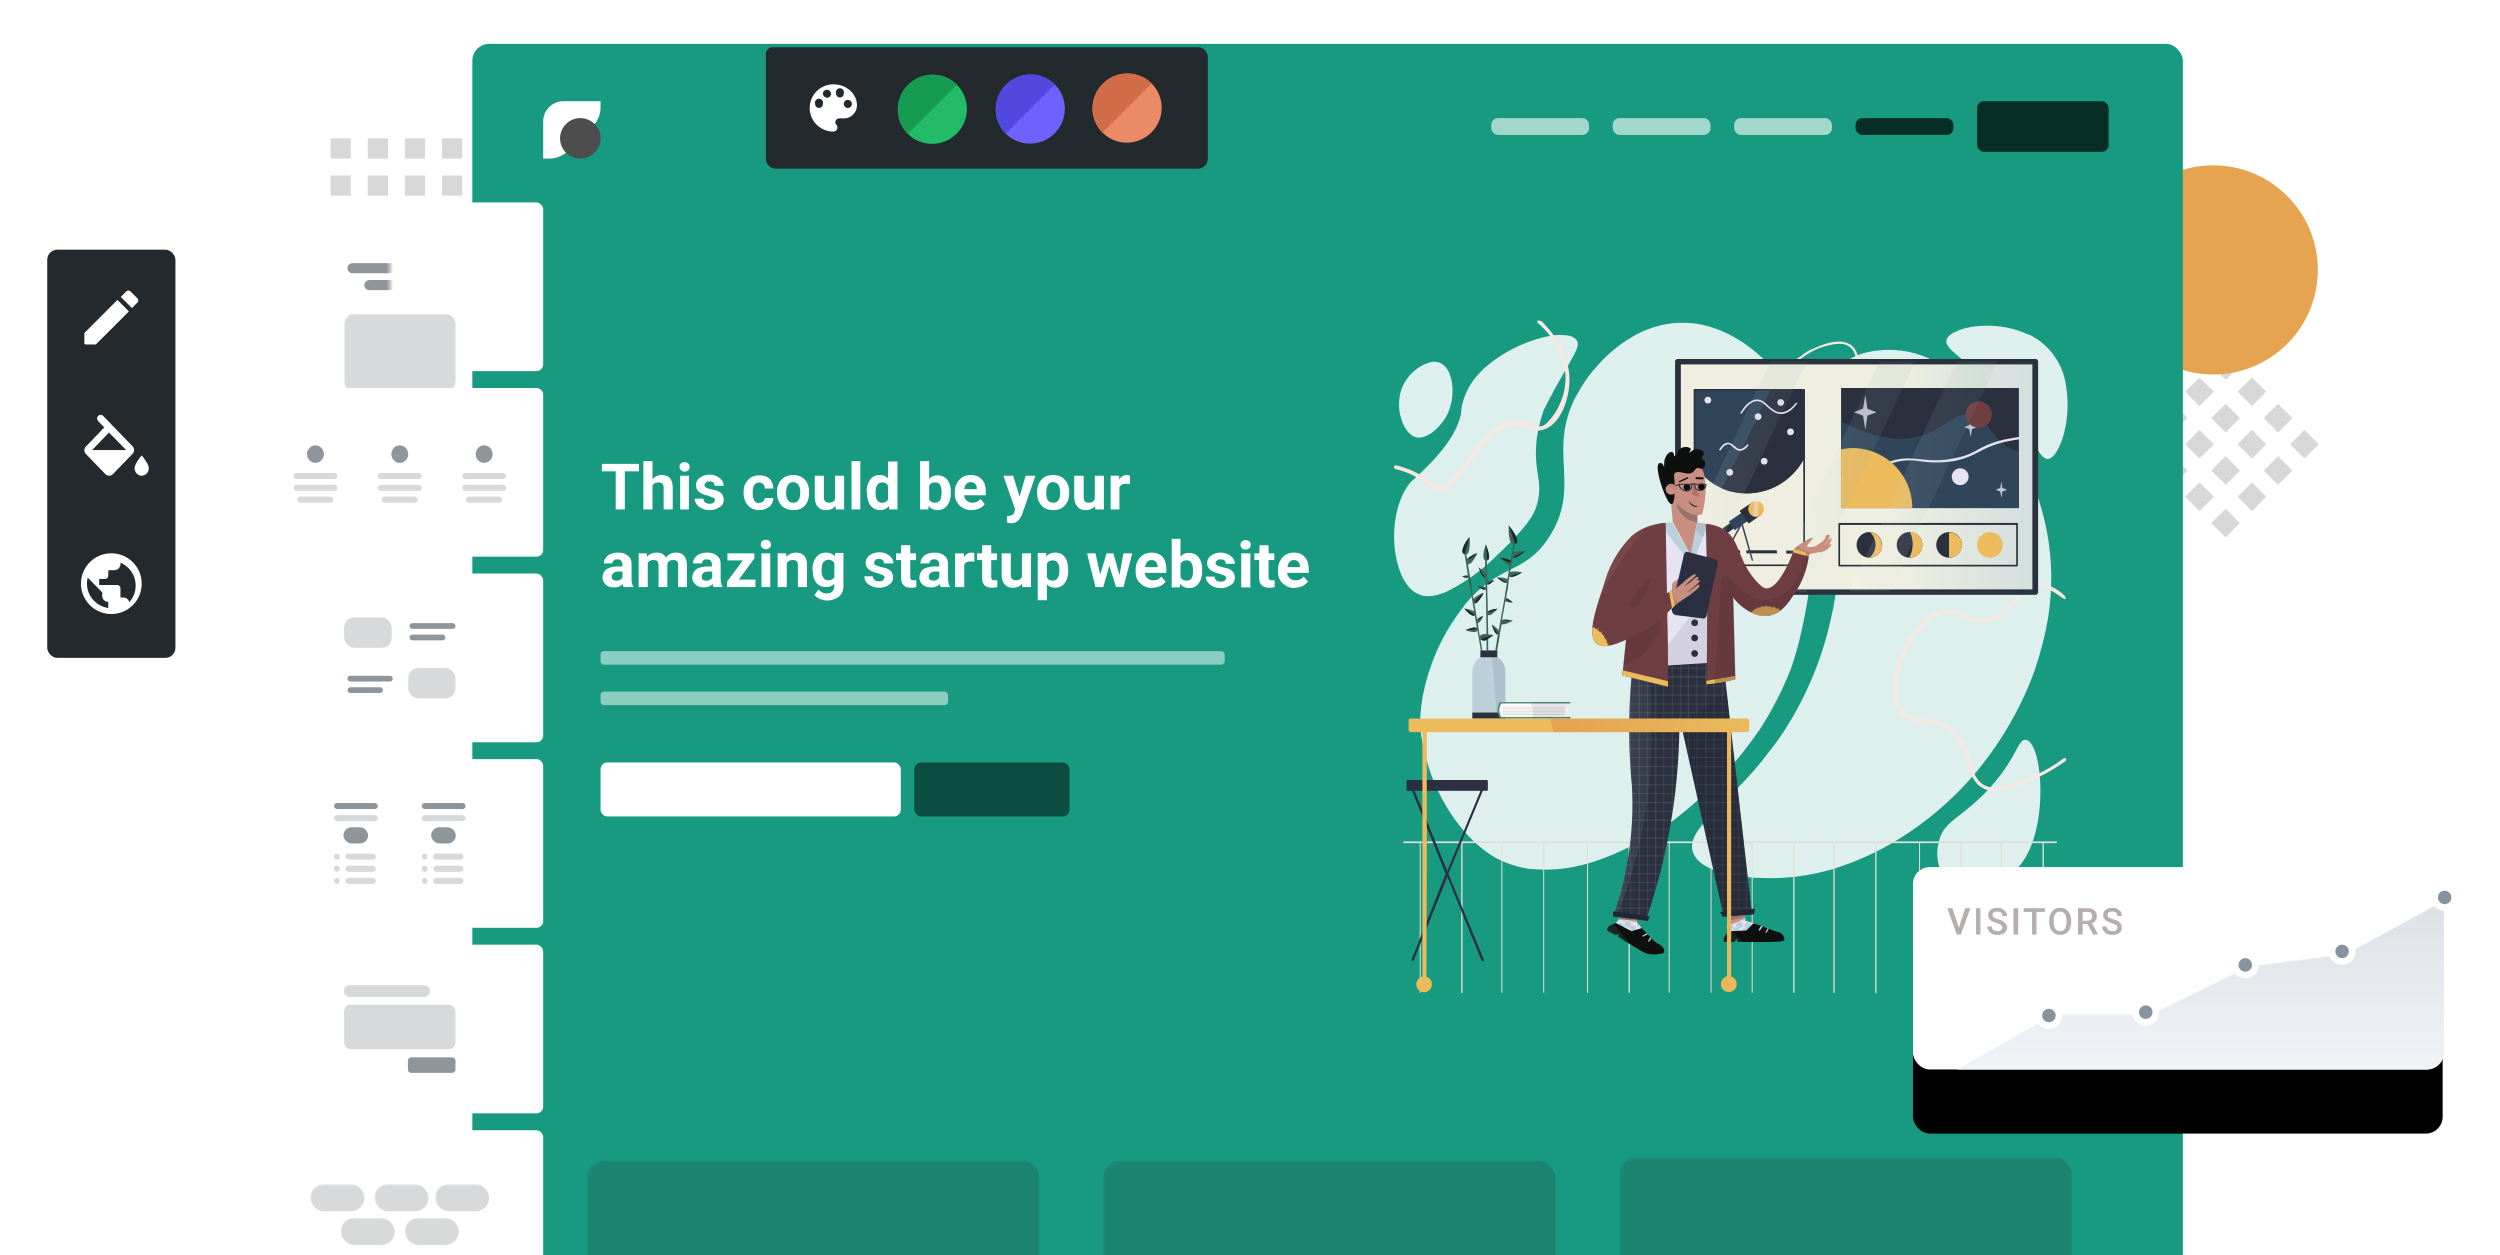 <svg width="741" height="372"
    xmlns="http://www.w3.org/2000/svg"
    xmlns:xlink="http://www.w3.org/1999/xlink">
    <defs>
        <rect id="a" width="507" height="376" rx="5"/>
        <linearGradient x1="0%" y1="50%" y2="50%" id="c">
            <stop stop-color="#F0EEE1" offset="0%"/>
            <stop stop-color="#EFEFE1" offset="60.8%"/>
            <stop stop-color="#D2DEDE" offset="100%"/>
        </linearGradient>
        <linearGradient x1="0%" y1="50%" y2="50%" id="d">
            <stop stop-color="#FFF" offset="0%"/>
            <stop stop-color="#85AAB0" offset="77.8%"/>
        </linearGradient>
        <linearGradient x1="0%" y1="50%" y2="50%" id="e">
            <stop stop-color="#FFF" offset="0%"/>
            <stop stop-color="#85AAB0" offset="77.8%"/>
        </linearGradient>
        <linearGradient x1="0%" y1="50%" y2="50%" id="f">
            <stop stop-color="#FFF" offset="0%"/>
            <stop stop-color="#85AAB0" offset="77.8%"/>
        </linearGradient>
        <linearGradient x1=".2%" y1="50.1%" x2="100.1%" y2="50.1%" id="g">
            <stop stop-color="#FFF" offset="0%"/>
            <stop stop-color="#85AAB0" offset="77.8%"/>
        </linearGradient>
        <linearGradient x1="-.2%" y1="49.3%" x2="100.1%" y2="49.3%" id="h">
            <stop stop-color="#FFF" offset="0%"/>
            <stop stop-color="#85AAB0" offset="77.8%"/>
        </linearGradient>
        <linearGradient x1="0%" y1="50%" y2="50%" id="i">
            <stop stop-color="#FFF" offset="0%"/>
            <stop stop-color="#85AAB0" offset="77.8%"/>
        </linearGradient>
        <linearGradient x1="30.9%" y1="72.8%" x2="76.3%" y2="19.2%" id="j">
            <stop stop-color="#263041" offset="0%"/>
            <stop stop-color="#302E41" offset="100%"/>
        </linearGradient>
        <linearGradient x1="44.4%" y1="56.4%" x2="60.9%" y2="31.9%" id="k">
            <stop stop-color="#FFF" offset="0%"/>
            <stop stop-color="#85AAB0" offset="77.8%"/>
        </linearGradient>
        <linearGradient x1="0%" y1="50%" y2="50%" id="l">
            <stop stop-color="#FFF" stop-opacity=".5" offset="0%"/>
            <stop stop-color="#DB7643" offset="83.6%"/>
        </linearGradient>
        <linearGradient x1="0%" y1="50%" x2="100.1%" y2="50%" id="m">
            <stop stop-color="#263041" offset="0%"/>
            <stop stop-color="#302E41" offset="100%"/>
        </linearGradient>
        <linearGradient x1="0%" y1="50%" y2="50%" id="n">
            <stop stop-color="#E08944" offset="0%"/>
            <stop stop-color="#EBBB5C" offset="100%"/>
        </linearGradient>
        <rect id="p" width="157" height="60" rx="5"/>
        <filter x="-22.3%" y="-43.3%" width="144.6%" height="233.3%" filterUnits="objectBoundingBox" id="o">
            <feOffset dy="19" in="SourceAlpha" result="shadowOffsetOuter1"/>
            <feGaussianBlur stdDeviation="8.5" in="shadowOffsetOuter1" result="shadowBlurOuter1"/>
            <feColorMatrix values="0 0 0 0 0 0 0 0 0 0 0 0 0 0 0 0 0 0 0.082 0" in="shadowBlurOuter1" result="shadowMatrixOuter1"/>
            <feOffset in="SourceAlpha" result="shadowOffsetOuter2"/>
            <feGaussianBlur stdDeviation="4" in="shadowOffsetOuter2" result="shadowBlurOuter2"/>
            <feColorMatrix values="0 0 0 0 0 0 0 0 0 0 0 0 0 0 0 0 0 0 0.043 0" in="shadowBlurOuter2" result="shadowMatrixOuter2"/>
            <feMerge>
                <feMergeNode in="shadowMatrixOuter1"/>
                <feMergeNode in="shadowMatrixOuter2"/>
            </feMerge>
        </filter>
        <linearGradient x1="50%" y1="0%" x2="50%" y2="100%" id="q">
            <stop stop-color="#DDE1E6" offset="0%"/>
            <stop stop-color="#F0F3F6" offset="100%"/>
        </linearGradient>
        <filter x="-131.6%" y="-41.3%" width="363.2%" height="182.6%" filterUnits="objectBoundingBox" id="r">
            <feOffset dy="12" in="SourceAlpha" result="shadowOffsetOuter1"/>
            <feGaussianBlur stdDeviation="7" in="shadowOffsetOuter1" result="shadowBlurOuter1"/>
            <feColorMatrix values="0 0 0 0 0 0 0 0 0 0 0 0 0 0 0 0 0 0 0.245 0" in="shadowBlurOuter1" result="shadowMatrixOuter1"/>
            <feMerge>
                <feMergeNode in="shadowMatrixOuter1"/>
                <feMergeNode in="SourceGraphic"/>
            </feMerge>
        </filter>
        <filter x="-52.4%" y="-13.7%" width="204.7%" height="127.4%" filterUnits="objectBoundingBox" id="s">
            <feOffset dx="4" dy="-1" in="SourceAlpha" result="shadowOffsetOuter1"/>
            <feGaussianBlur stdDeviation="9.5" in="shadowOffsetOuter1" result="shadowBlurOuter1"/>
            <feColorMatrix values="0 0 0 0 0 0 0 0 0 0 0 0 0 0 0 0 0 0 0.143 0" in="shadowBlurOuter1" result="shadowMatrixOuter1"/>
            <feMerge>
                <feMergeNode in="shadowMatrixOuter1"/>
                <feMergeNode in="SourceGraphic"/>
            </feMerge>
        </filter>
        <rect id="t" width="85" height="50" rx="2"/>
        <path d="M2 0h81a2 2 0 0 1 2 2v46a2 2 0 0 1-2 2H2a2 2 0 0 1-2-2V2a2 2 0 0 1 2-2z" id="v"/>
        <rect id="x" width="85" height="50" rx="2"/>
        <rect id="z" width="85" height="50" rx="2"/>
        <rect id="B" width="85" height="50" rx="2"/>
        <rect id="D" width="85" height="50" rx="2"/>
        <filter x="-35.1%" y="-127.8%" width="170.2%" height="355.6%" filterUnits="objectBoundingBox" id="F">
            <feOffset dy="10" in="SourceAlpha" result="shadowOffsetOuter1"/>
            <feGaussianBlur stdDeviation="7" in="shadowOffsetOuter1" result="shadowBlurOuter1"/>
            <feColorMatrix values="0 0 0 0 0 0 0 0 0 0 0 0 0 0 0 0 0 0 0.161 0" in="shadowBlurOuter1" result="shadowMatrixOuter1"/>
            <feMerge>
                <feMergeNode in="shadowMatrixOuter1"/>
                <feMergeNode in="SourceGraphic"/>
            </feMerge>
        </filter>
    </defs>
    <g transform="translate(14 4)" fill="none" fill-rule="evenodd">
        <path d="M84 37h6v6h-6zm11 0h6v6h-6zm11 0h6v6h-6zm11 0h6v6h-6zm11 0h6v6h-6zm11 0h6v6h-6zm11 0h6v6h-6zm11 0h6v6h-6zM84 48h6v6h-6zm11 0h6v6h-6zm11 0h6v6h-6zm11 0h6v6h-6zm11 0h6v6h-6zm11 0h6v6h-6zm11 0h6v6h-6zm11 0h6v6h-6zM84 59h6v6h-6zm11 0h6v6h-6zm11 0h6v6h-6zm11 0h6v6h-6zm11 0h6v6h-6zm11 0h6v6h-6zm11 0h6v6h-6zm11 0h6v6h-6zM84 70h6v6h-6zm11 0h6v6h-6zm11 0h6v6h-6zm11 0h6v6h-6zm11 0h6v6h-6zm11 0h6v6h-6zm11 0h6v6h-6zm11 0h6v6h-6zM614.6 69l4.2 4.2-4.2 4.3-4.3-4.3zm7.8 7.8l4.2 4.2-4.2 4.3L618 81zm7.7 7.8l4.3 4.2L630 93l-4.2-4.2zm7.8 7.7l4.3 4.3-4.3 4.2-4.2-4.2zm7.8 7.8l4.2 4.3-4.2 4.2-4.3-4.2zm7.8 7.8l4.2 4.2-4.2 4.3-4.3-4.3zm7.7 7.8l4.3 4.2-4.3 4.3-4.2-4.3zm7.8 7.7l4.3 4.3-4.3 4.2-4.2-4.2zm-62.2-46.6L611 81l-4.2 4.3-4.2-4.3zm7.8 7.8l4.2 4.2-4.2 4.2-4.3-4.2zm7.8 7.7l4.2 4.3-4.2 4.2-4.3-4.2zm7.7 7.8l4.3 4.3-4.3 4.2-4.2-4.2zm7.8 7.8l4.3 4.2-4.3 4.3-4.2-4.3zm7.8 7.8l4.2 4.2-4.2 4.3-4.3-4.3zm7.8 7.7l4.2 4.3-4.2 4.2-4.3-4.2zm7.7 7.8l4.3 4.3-4.3 4.2-4.2-4.2zM599 84.6l4.3 4.2L599 93l-4.2-4.2zm7.8 7.7l4.2 4.3-4.2 4.2-4.2-4.2zm7.8 7.8l4.2 4.3-4.2 4.2-4.3-4.2zm7.8 7.8l4.2 4.2-4.2 4.3-4.3-4.3zm7.7 7.8l4.3 4.2-4.3 4.3-4.2-4.3zm7.8 7.7l4.3 4.3-4.3 4.2-4.2-4.2zm7.8 7.8l4.2 4.3-4.2 4.2-4.3-4.2zm7.8 7.8l4.2 4.2-4.2 4.3-4.3-4.3zm-62.3-46.7l4.3 4.3-4.3 4.2-4.2-4.2zm7.8 7.8l4.3 4.3-4.3 4.2-4.2-4.2zm7.8 7.8l4.2 4.2-4.2 4.3-4.2-4.3zm7.8 7.8l4.2 4.2-4.2 4.3-4.3-4.3zm7.8 7.7l4.2 4.3-4.2 4.2-4.3-4.2zm7.7 7.8l4.3 4.3-4.3 4.2-4.2-4.2zm7.8 7.8l4.3 4.2-4.3 4.3-4.2-4.3zm7.8 7.8l4.2 4.2-4.2 4.3-4.3-4.3z" fill="#D8D8D8"/>
        <circle fill="#E6A451" cx="642" cy="76" r="31"/>
        <g transform="translate(126 9)">
            <mask id="b" fill="#fff">
                <use xlink:href="#a"/>
            </mask>
            <use fill="#179A80" xlink:href="#a">
                <animate attributeName="fill" values="#179A80;#2950C3;#F69F30;#179A80;" dur="10s" repeatCount="indefinite" />
            </use>
            <g mask="url(#b)">
                <g transform="translate(38 120)">
                    <rect fill="#FFF" y="93" width="89" height="16" rx="2"/>
                    <rect fill-opacity=".5" fill="#000" x="93" y="93" width="46" height="16" rx="2"/>
                    <path d="M11.4 6.7H7.2V18H4.5V6.7H.4V4.5h11v2.2zm4 2.4c.7-.9 1.6-1.3 2.7-1.3 2.2 0 3.3 1.2 3.3 3.8V18h-2.7v-6.4c0-.5-.1-1-.4-1.2-.2-.3-.6-.4-1.2-.4-.8 0-1.3.3-1.7.9V18h-2.7V3.7h2.7v5.4zM26.2 18h-2.6V8h2.6v10zM23.4 5.4c0-.4.1-.8.4-1 .3-.3.6-.4 1.1-.4.5 0 .8.1 1.1.4.3.2.4.6.4 1s-.1.7-.4 1c-.3.2-.6.4-1.1.4-.5 0-.8-.2-1-.4-.4-.3-.5-.6-.5-1zm10.5 9.8c0-.3-.2-.6-.5-.7l-1.6-.6c-2.3-.5-3.5-1.5-3.5-3 0-.9.3-1.6 1-2.2.8-.6 1.8-1 3-1s2.3.4 3 1c.8.6 1.2 1.4 1.2 2.3h-2.7c0-.4-.1-.7-.4-1-.2-.2-.6-.3-1.1-.3-.5 0-.8 0-1 .3a1 1 0 0 0-.5.8c0 .3.2.5.5.7.2.2.7.3 1.4.5l1.7.4c1.4.5 2.1 1.4 2.1 2.7 0 1-.4 1.7-1.2 2.2a5 5 0 0 1-3 .9c-.9 0-1.6-.2-2.3-.5-.6-.3-1.1-.7-1.5-1.2a2.9 2.9 0 0 1-.6-1.7h2.6c0 .5.2.8.5 1.1.3.3.8.4 1.3.4a2 2 0 0 0 1.2-.3 1 1 0 0 0 .4-.8zM47 16c.5 0 1-.1 1.2-.4.3-.3.5-.6.5-1h2.5a3.4 3.4 0 0 1-.5 1.8 3.7 3.7 0 0 1-1.5 1.3 4.7 4.7 0 0 1-2.1.5c-1.5 0-2.6-.5-3.4-1.4-.8-.9-1.3-2.2-1.3-3.8V13c0-1.6.4-2.8 1.3-3.7.8-1 2-1.4 3.4-1.4 1.2 0 2.2.3 3 1 .7.8 1.1 1.7 1.1 2.9h-2.5c0-.5-.2-1-.5-1.3-.3-.3-.7-.5-1.2-.5-.6 0-1 .3-1.4.7-.3.5-.5 1.2-.5 2.2v.3c0 1 .2 1.8.5 2.2.3.5.8.7 1.4.7zm5.3-3.1c0-1 .2-1.9.6-2.7a4.2 4.2 0 0 1 1.7-1.8c.7-.4 1.5-.6 2.5-.6 1.3 0 2.4.4 3.3 1.2a5 5 0 0 1 1.4 3.4v.7c0 1.5-.4 2.8-1.2 3.7-.9 1-2 1.4-3.5 1.4s-2.6-.5-3.5-1.4c-.8-1-1.3-2.2-1.3-3.8V13zm2.7.2c0 1 .2 1.7.6 2.2.3.5.8.7 1.5.7s1.2-.2 1.5-.7c.4-.5.6-1.3.6-2.4 0-1-.2-1.7-.6-2.2-.3-.5-.9-.8-1.5-.8-.7 0-1.2.3-1.5.8-.4.5-.6 1.3-.6 2.4zM69.6 17c-.6.8-1.6 1.2-2.7 1.2s-2-.3-2.5-1c-.6-.6-.8-1.5-.9-2.7V8h2.7v6.4c0 1 .5 1.6 1.5 1.6.9 0 1.5-.3 1.8-1V8h2.7v10h-2.5v-1zm7.5 1h-2.7V3.7H77V18zm1.8-5a6 6 0 0 1 1-3.8c.7-1 1.7-1.4 2.9-1.4 1 0 1.8.3 2.4 1v-5H88V18h-2.4l-.1-1c-.7.8-1.6 1.2-2.6 1.2-1.2 0-2.2-.5-2.9-1.4-.7-1-1-2.2-1-3.9zm2.6.1c0 1 .2 1.7.5 2.2.4.5.8.7 1.5.7.8 0 1.4-.3 1.7-1v-4c-.3-.7-.9-1-1.7-1-1.3 0-2 1-2 3.1zm22.3 0a6 6 0 0 1-1 3.7c-.8 1-1.7 1.4-3 1.4-1 0-1.9-.4-2.6-1.3V18h-2.5V3.7h2.7V9a3 3 0 0 1 2.4-1.1c1.3 0 2.2.4 3 1.3a6 6 0 0 1 1 3.8v.2zm-2.7-.2c0-1-.2-1.8-.5-2.2-.3-.5-.8-.7-1.4-.7-.9 0-1.5.3-1.8 1v4c.3.7 1 1 1.8 1s1.4-.4 1.7-1.3l.2-1.8zm9 5.3a5 5 0 0 1-3.7-1.4c-.9-.9-1.4-2-1.4-3.6V13c0-1 .2-2 .6-2.7.4-.8 1-1.4 1.7-1.9.7-.4 1.5-.6 2.4-.6 1.4 0 2.5.4 3.3 1.3.8.8 1.2 2 1.2 3.7v1h-6.4c0 .7.3 1.2.8 1.6.4.4 1 .6 1.6.6 1 0 1.8-.3 2.4-1.1l1.3 1.5c-.4.5-.9 1-1.6 1.3-.7.3-1.4.5-2.3.5zm-.4-8.3c-.5 0-1 .2-1.3.6-.3.3-.5.9-.6 1.5h3.7v-.2c0-.6-.1-1-.5-1.4-.3-.3-.7-.5-1.3-.5zm14.5 4.3L126 8h2.9l-4 11.6-.3.5c-.6 1.3-1.6 2-3 2l-1.1-.2v-2h.4c.5 0 .9-.1 1.1-.3.3-.1.5-.4.6-.7l.3-.9-3.5-10h2.9l1.9 6.2zm5.2-1.3c0-1 .2-1.9.6-2.7a4.2 4.2 0 0 1 1.6-1.8c.7-.4 1.6-.6 2.5-.6 1.4 0 2.5.4 3.3 1.2a5 5 0 0 1 1.5 3.4v.7c0 1.5-.4 2.8-1.3 3.7-.8 1-2 1.4-3.4 1.4-1.5 0-2.7-.5-3.5-1.4-.9-1-1.3-2.2-1.3-3.8V13zm2.7.2c0 1 .2 1.7.5 2.2.4.5.9.7 1.6.7.6 0 1.1-.2 1.5-.7s.5-1.3.5-2.4c0-1-.2-1.7-.5-2.2-.4-.5-1-.8-1.6-.8-.6 0-1.1.3-1.5.8-.3.5-.5 1.3-.5 2.4zm14.5 3.9c-.7.8-1.6 1.2-2.8 1.2-1 0-1.9-.3-2.4-1-.6-.6-.9-1.5-1-2.7V8h2.8v6.4c0 1 .4 1.6 1.4 1.6 1 0 1.5-.3 1.9-1V8h2.7v10h-2.6v-1zm10.2-6.5a7.3 7.3 0 0 0-1-.1c-1 0-1.6.3-2 1V18h-2.6V8h2.5v1.2c.6-1 1.4-1.4 2.3-1.4l.9.1v2.6zM6.8 41a3 3 0 0 1-.2-.9c-.7.7-1.5 1-2.6 1-1 0-1.8-.2-2.4-.8-.6-.5-1-1.3-1-2.1 0-1 .4-1.9 1.2-2.5.8-.5 2-.8 3.4-.8h1.3v-.6c0-.5-.2-.8-.4-1.1-.2-.3-.6-.4-1.1-.4-.5 0-.8 0-1 .3-.3.2-.5.5-.5.9H1c0-.6.1-1.1.5-1.6s.9-1 1.5-1.2c.7-.3 1.4-.4 2.2-.4 1.3 0 2.2.3 3 1 .7.5 1 1.4 1 2.5v4.4c0 1 .2 1.7.5 2.1v.2H6.8zm-2.2-1.9c.4 0 .8 0 1.1-.2.4-.2.6-.4.8-.7v-1.8h-1c-1.4 0-2 .5-2.2 1.4v.2c0 .3.1.6.4.8.2.2.5.3 1 .3zm9.1-8.1l.1 1c.7-.8 1.7-1.2 2.9-1.2 1.3 0 2.2.5 2.7 1.5.7-1 1.7-1.5 3-1.5 1 0 1.9.3 2.4 1 .5.6.8 1.5.8 2.8V41H23v-6.4c0-.6-.1-1-.3-1.2-.2-.3-.6-.4-1.2-.4-.8 0-1.4.3-1.7 1.1V41h-2.6v-6.4c0-.6-.2-1-.4-1.3-.2-.2-.6-.3-1.2-.3-.7 0-1.3.3-1.6.9V41h-2.7V31h2.5zm19.8 10a3 3 0 0 1-.3-.9c-.6.7-1.5 1-2.5 1s-1.8-.2-2.5-.8c-.6-.5-1-1.3-1-2.1 0-1 .5-1.9 1.2-2.5.8-.5 2-.8 3.5-.8H33v-.6c0-.5-.1-.8-.4-1.1-.2-.3-.6-.4-1-.4-.5 0-.9 0-1.1.3-.3.2-.4.5-.4.9h-2.7c0-.6.2-1.1.5-1.6.4-.5.9-1 1.5-1.2.7-.3 1.4-.4 2.3-.4 1.2 0 2.2.3 2.9 1 .7.5 1 1.4 1 2.5v4.4c.1 1 .2 1.7.5 2.1v.2h-2.7zm-2.2-1.9c.4 0 .7 0 1-.2.4-.2.6-.4.8-.7v-1.8h-1c-1.3 0-2 .5-2.1 1.4v.2c0 .3 0 .6.3.8.2.2.6.3 1 .3zm9.6-.3h5V41h-8.4v-1.6l4.7-6.3h-4.6V31h8v1.5L41 38.8zm9.4 2.2h-2.6V31h2.6v10zm-2.8-12.6c0-.4.1-.8.4-1 .3-.3.6-.4 1.1-.4.5 0 .8.1 1.1.4s.4.6.4 1-.1.7-.4 1c-.3.2-.6.4-1.1.4-.4 0-.8-.2-1-.4-.4-.3-.5-.6-.5-1zM55 31l.1 1.1c.7-.9 1.7-1.3 2.9-1.3 1 0 1.8.3 2.4 1 .5.5.8 1.5.8 2.7V41h-2.7v-6.4c0-.6-.1-1-.4-1.3-.2-.2-.6-.3-1.2-.3-.8 0-1.3.3-1.7 1v7h-2.7V31H55zm7.8 5c0-1.6.4-2.9 1.1-3.8.7-1 1.7-1.4 3-1.4 1 0 2 .4 2.5 1.1l.2-1H72v9.8c0 .8-.2 1.6-.6 2.3a3.8 3.8 0 0 1-1.7 1.4 6 6 0 0 1-2.5.6 5.5 5.5 0 0 1-2.2-.5c-.7-.3-1.2-.7-1.6-1.1l1.2-1.7c.7.8 1.5 1.2 2.4 1.2.7 0 1.3-.2 1.7-.6.4-.4.6-1 .6-1.6V40c-.6.7-1.4 1-2.4 1-1.3 0-2.2-.4-3-1.3-.7-1-1-2.2-1-3.8zm2.7.1c0 1 .2 1.6.5 2.1.4.6.9.8 1.5.8.9 0 1.4-.3 1.8-.9v-4.2c-.4-.6-1-1-1.7-1s-1.2.3-1.6.8c-.3.6-.5 1.4-.5 2.4zm18.7 2.1c0-.3-.2-.6-.5-.7l-1.5-.6c-2.4-.5-3.6-1.5-3.6-3 0-.9.3-1.6 1-2.2.8-.6 1.8-1 3-1 1.3 0 2.3.4 3 1 .8.6 1.2 1.4 1.2 2.3H84c0-.4-.1-.7-.4-1-.2-.2-.6-.3-1.1-.3-.5 0-.8 0-1 .3a1 1 0 0 0-.4.8c0 .3.1.5.4.7l1.4.5 1.7.4c1.4.5 2.1 1.4 2.1 2.7 0 1-.4 1.7-1.2 2.2a5 5 0 0 1-3 .9c-.8 0-1.6-.2-2.2-.5-.7-.3-1.2-.7-1.6-1.2a2.9 2.9 0 0 1-.5-1.7h2.5c0 .5.2.8.5 1.1.4.3.8.4 1.4.4a2 2 0 0 0 1.1-.3 1 1 0 0 0 .4-.8zm7.6-9.7V31h1.7v2h-1.7v5c0 .3 0 .6.2.7.1.2.4.3.8.3h.8v2a5.5 5.5 0 0 1-1.7.2c-1.8 0-2.8-1-2.8-2.9V33h-1.5v-2h1.5v-2.4h2.7zm9 12.5a3 3 0 0 1-.3-.9c-.6.7-1.5 1-2.5 1s-1.8-.2-2.5-.8c-.6-.5-1-1.3-1-2.1 0-1 .5-1.9 1.2-2.5.8-.5 2-.8 3.5-.8h1.2v-.6c0-.5-.1-.8-.4-1.1-.2-.3-.6-.4-1-.4-.5 0-.9 0-1.1.3-.3.2-.4.5-.4.9h-2.7c0-.6.2-1.1.5-1.6.4-.5.9-1 1.5-1.2.7-.3 1.4-.4 2.3-.4 1.2 0 2.2.3 2.9 1 .7.5 1 1.4 1 2.5v4.4c.1 1 .2 1.7.5 2.1v.2h-2.7zm-2.2-1.9c.4 0 .7 0 1-.2.4-.2.6-.4.8-.7v-1.8h-1c-1.3 0-2 .5-2.1 1.4v.2c0 .3 0 .6.3.8.2.2.6.3 1 .3zm12.2-5.6a7.3 7.3 0 0 0-1-.1c-1 0-1.7.3-2 1V41h-2.7V31h2.6v1.2c.6-1 1.3-1.4 2.3-1.4l.8.1v2.6zm5-5V31h1.7v2h-1.7v5c0 .3 0 .6.2.7.1.2.4.3.8.3h.8v2a5.5 5.5 0 0 1-1.7.2c-1.8 0-2.8-1-2.8-2.9V33h-1.5v-2h1.5v-2.4h2.7zM125 40c-.7.8-1.6 1.2-2.8 1.2-1 0-1.9-.3-2.4-1-.6-.6-.9-1.5-.9-2.7V31h2.7v6.4c0 1 .5 1.6 1.4 1.6 1 0 1.5-.3 1.9-1v-7h2.7v10H125v-1zm13.6-4a6 6 0 0 1-1 3.8c-.7 1-1.7 1.4-2.9 1.4-1 0-1.8-.4-2.4-1v4.7h-2.7v-14h2.5v1c.7-.7 1.6-1.1 2.6-1.1 1.3 0 2.2.4 2.9 1.3.7 1 1 2.2 1 3.8v.2zM136 36a4 4 0 0 0-.5-2.2c-.4-.5-.9-.7-1.5-.7-.8 0-1.4.3-1.7 1v4c.3.7.9 1 1.7 1 1.3 0 2-1 2-3.1zm17.8 1.5L155 31h2.6L155 41h-2.2l-2-6.3-1.8 6.3h-2.3l-2.5-10h2.5l1.4 6.3L150 31h2l1.8 6.4zm9.8 3.8a5 5 0 0 1-3.6-1.4c-1-.9-1.4-2-1.4-3.6V36c0-1 .2-2 .6-2.7.4-.8 1-1.4 1.7-1.9.7-.4 1.5-.6 2.4-.6 1.4 0 2.5.4 3.3 1.3.7.8 1.1 2 1.1 3.7v1h-6.4c.1.7.4 1.2.8 1.6.5.4 1 .6 1.7.6 1 0 1.8-.3 2.4-1.1l1.3 1.5c-.4.5-1 1-1.6 1.3-.7.3-1.5.5-2.3.5zm-.3-8.3c-.5 0-1 .2-1.3.6-.3.3-.5.9-.6 1.5h3.7v-.2c0-.6-.2-1-.5-1.4-.3-.3-.7-.5-1.3-.5zm15 3.2a6 6 0 0 1-1 3.7c-.7 1-1.7 1.4-2.9 1.4-1 0-2-.4-2.6-1.3l-.1 1.1h-2.4V26.7h2.6V32a3 3 0 0 1 2.5-1.1c1.2 0 2.2.4 2.9 1.3a6 6 0 0 1 1 3.8v.2zm-2.7-.2a4 4 0 0 0-.5-2.2c-.3-.5-.8-.7-1.4-.7-.9 0-1.4.3-1.8 1v4c.4.7 1 1 1.8 1 .9 0 1.5-.4 1.7-1.3.2-.4.2-1 .2-1.8zm9.8 2.3c0-.3-.2-.6-.5-.7l-1.6-.6c-2.3-.5-3.5-1.5-3.5-3 0-.9.3-1.6 1-2.2.8-.6 1.8-1 3-1s2.3.4 3 1c.8.6 1.2 1.4 1.2 2.3h-2.7c0-.4-.1-.7-.4-1-.2-.2-.6-.3-1.1-.3-.5 0-.8 0-1 .3a1 1 0 0 0-.5.8c0 .3.2.5.5.7.2.2.7.3 1.4.5l1.7.4c1.4.5 2.1 1.4 2.1 2.7 0 1-.4 1.7-1.2 2.2a5 5 0 0 1-3 .9c-.9 0-1.6-.2-2.3-.5-.6-.3-1.1-.7-1.5-1.2a2.9 2.9 0 0 1-.6-1.7h2.6c0 .5.2.8.5 1.1.3.3.8.4 1.3.4a2 2 0 0 0 1.2-.3 1 1 0 0 0 .4-.8zm7.2 2.8h-2.7V31h2.7v10zm-2.9-12.6c0-.4.1-.8.4-1 .3-.3.6-.4 1.1-.4.5 0 .8.1 1.1.4.3.2.4.6.4 1s-.1.7-.4 1c-.3.2-.6.4-1 .4-.5 0-1-.2-1.2-.4-.3-.3-.4-.6-.4-1zm8.3 0V31h1.7v2H198v5c0 .3 0 .6.2.7.1.2.4.3.8.3h.8v2a5.5 5.5 0 0 1-1.6.2c-2 0-2.9-1-3-2.9V33h-1.4v-2h1.5v-2.4h2.7zm7.8 12.8a5 5 0 0 1-3.6-1.4c-1-.9-1.4-2-1.4-3.6V36c0-1 .2-2 .6-2.7.4-.8 1-1.4 1.7-1.9.7-.4 1.5-.6 2.4-.6 1.4 0 2.5.4 3.2 1.3.8.8 1.2 2 1.2 3.7v1h-6.4c.1.7.4 1.2.8 1.6.5.4 1 .6 1.7.6 1 0 1.8-.3 2.4-1.1l1.3 1.5c-.4.5-1 1-1.6 1.3-.7.3-1.5.5-2.3.5zm-.3-8.3c-.5 0-1 .2-1.3.6-.3.3-.5.9-.6 1.5h3.7v-.2c0-.6-.2-1-.5-1.4-.3-.3-.7-.5-1.3-.5z" fill="#FFF" fill-rule="nonzero"/>
                    <rect fill="#FFF" opacity=".5" y="60" width="185" height="4" rx="1"/>
                    <rect fill="#FFF" opacity=".5" y="72" width="103" height="4" rx="1"/>
                </g>
            </g>
            <g mask="url(#b)" fill-rule="nonzero">
                <g fill="#F4F9F9" opacity=".9">
                    <path d="M458.7 243.5a16.9 16.9 0 0 1-3.2 3 21.3 21.3 0 0 1-3.8 2.1l-.5.2a21 21 0 0 1-4.1 1.3c-2.8.6-5.7.5-8-.6a7.3 7.3 0 0 1-1.5-1 7.6 7.6 0 0 1-1.5-1.7c0-.2-.2-.3-.3-.5-1.6-2.8-2-6.5-1.2-9.5.5-2.4 1.5-4 3-5.5 1.9-1.8 4.4-3.5 7.4-6.1a58.2 58.2 0 0 0 4.9-4.8c8-8.9 8.2-14.5 10.6-14.1 5 .8 7 26.7-1.8 37.2zm-67.4-59.8v.3l-.1.1v.1a95 95 0 0 1-5.8 12.6l-.2.4-1.2 2.1a81.8 81.8 0 0 1-2.6 4.2l-.3.4a116.5 116.5 0 0 1-26.1 27l-4.5 2.9c-5.2 3.2-13.1 7.5-22 9.7a44.7 44.7 0 0 1-14.2 1.1h-.5a30 30 0 0 1-9.2-2.7 29.9 29.9 0 0 1-2.4-1.3s-3.9-2.4-7.4-6.3c-13.4-14.8-13.9-32.9-13.9-32.9s0-2 .4-5.4l.2-1.4c1.1-6.6 4-17.1 12-27.4l.7-1 .6-.7c2.6-3 5-5 7.4-6.6 6.6-4.3 12.4-4.8 17.6-13.8a26 26 0 0 0 1.4-2.6c6.1-13.4-2-22.7 5.9-38l1.5-2.6a44.3 44.3 0 0 1 3.7-5.2l.4-.4a42 42 0 0 1 11.7-9.8l.5-.3a31.6 31.6 0 0 1 5.6-2.3 28.4 28.4 0 0 1 6.7-1.2h.7c7.4-.3 14 2.6 19.4 6.3a49.5 49.5 0 0 1 5.6 4.6l1.8 1.8a48.6 48.6 0 0 1 10.3 17l.2.6.8 2.8c6 23.9-1.5 59.3-4.7 67.9z"/>
                    <path d="M466.9 170.9v.1c-1 5.5-2.4 10.5-4 15.2a101.2 101.2 0 0 1-14.5 26.3 90.4 90.4 0 0 1-7.5 8.7 100.3 100.3 0 0 1-7.4 6.8c-5.8 4.8-12.2 9-19 12.2a77.6 77.6 0 0 1-7.4 3.1 76.5 76.5 0 0 1-4.5 1.5l-.9.2a64 64 0 0 1-20.3 2.2h-1.1l-3-.3c-5.5-.6-13.8-2.3-15.5-7.3-1.9-5.6 6-11.2 15.5-21.4l1.8-2 .5-.5a114.2 114.2 0 0 0 5-6.2 95.8 95.8 0 0 0 4-5.5 101.5 101.5 0 0 0 14.5-35.6l.2-.8c.5-2.7.9-4.8 1-6.4 5-34.3-10.3-55.3 1.7-66l1.1-1a18 18 0 0 1 7.4-3 29.1 29.1 0 0 1 19 2.9c2.6 1.2 5 2.9 7.4 4.8a79.3 79.3 0 0 1 22 32.3 86.3 86.3 0 0 1 3 9.7 73.6 73.6 0 0 1 1 30zM322.7 99l-.4.7c-1.4 2.4-3 5.4-4.8 9a48 48 0 0 0-1.9 7.7c-1.3 9.2 1.4 12.3.4 18.1a14.9 14.9 0 0 1-1.4 4.5c-1.5 3-4 5.6-7.2 9a97.3 97.3 0 0 1-3.6 3.5l-.4.4a56.5 56.5 0 0 1-14.5 10.4l-.7.3c-3 1.2-5.9 1.6-8.2.3-1-.5-2-1.3-2.8-2.4l-.3-.4c-2.9-4.1-4.2-11.1-3.5-17.8l.1-.7c.6-4.6 2.2-9 4.9-12l.7-.6c10.3-9.2 13.3-15.5 14-19.8 0-1 .3-3.3 1.7-6.2.4-.9 2-4.6 7.4-8.7 5.9-4.6 13.6-7.4 19-8 1.8 0 3.4 0 4.5.4a3.4 3.4 0 0 1 1.5 1c1.4 1.7-.5 4.1-4.5 11.3zM289 109.8c-1.8 3.6-6 7.6-9.3 6.8-2-.5-3.8-3-4.5-6l-.2-.6c-.6-2.9-.4-6.3 1-9a13 13 0 0 1 7.8-6.6c1-.3 2-.2 2.9.1 1.5.6 2.6 2.1 3.2 4l.2.6c.8 3.2.5 7.4-1.1 10.7zm181.1 10.1l-.3.6c-.8 1.4-1.7 2.3-2.6 2.5-2.6.5-4-5.4-11.4-15l-.4-.4a91 91 0 0 0-3.4-4 90 90 0 0 0-8.6-8.5l-.8-.7c-4-3.4-6.2-5-5.6-6.7.2-.9 1.2-1.7 2.6-2.4.3 0 .5-.2.7-.3 4.7-1.9 13.4-2.3 20.5 1l.7.2a19.8 19.8 0 0 1 10.9 15.4l.1.7c1 6.8-.4 13.8-2.4 17.6z"/>
                </g>
                <path d="M317.4 82.7c-.1-.1-.4-.5-.8-.6-.1 0-.7-.2-.9 0-.1.2 0 .6.3.8 1.5 1.3 8.3 7.6 8 16.7-.2 7.4-5.1 13-6.7 13.6-1.6.5-2.6 0-3.9-.5-1.1-.5-2.4-1-4.3-1-6 .2-10.5 6.5-14.5 12-3 4.1-5.7 8-8 7.4-.7-.2-1-.4-2.1-1.1l-3.8-2.4a20.5 20.5 0 0 0-3.7-1.7 25.2 25.2 0 0 0-3.2-1c-.3 0-.6.2-.6.4-.1.3.1.7.6.8a21.4 21.4 0 0 1 6.3 2.5 84.7 84.7 0 0 1 3.8 2.4c1 .7 1.6 1 2.4 1.2l.7.1c2.8 0 5.5-3.7 8.6-7.9 3.8-5.3 8-11.3 13.5-11.5 1.6 0 2.8.4 3.9.9 1.3.6 2.7 1.2 4.6.5 4.9-1.6 7.5-8.7 7.6-14.6 0-7.1-3.8-12.9-7.8-17zm118.8 86h1.2c1.6 0 3 .6 4.3 1.3 2 .8 4 1.8 7.3 1.3 4.4-.7 6.8-3.6 8.8-6.1 1.7-2.2 3.2-4 5.5-4.3 4.2-.5 8.3 4.2 8.9 3.6.2-.2 0-.6-.3-1a12.5 12.5 0 0 0-1.9-1.5c-1.3-.9-2.4-1.3-2.7-1.4a8.4 8.4 0 0 0-4.1-.7c-2.7.4-4.4 2.5-6.1 4.7-2 2.5-4.2 5.2-8.3 5.8-2.9.4-4.8-.5-6.7-1.3a9.7 9.7 0 0 0-6-1.3c-5 .9-10 6.3-12.8 13.8a27.7 27.7 0 0 0-2 9.2c0 3.1.7 5.7 2.1 7.5 1.8 2.3 4.2 2.6 6.7 2.8 2.6.3 5.5.6 8.4 3.3 2.9 2.6 3.8 6 4.7 8.8.9 3.1 1.7 6 4.7 7.5a8 8 0 0 0 3.7.9 53.6 53.6 0 0 0 20.6-9c.2-.2.3-.7.1-.9-.1 0-.5 0-.8.2a49.8 49.8 0 0 1-12.6 6.7c-4.5 1.6-7.7 2.6-10.6 1.2-2.6-1.3-3.3-3.9-4.2-6.9-.9-3-1.9-6.4-5-9.3a13.9 13.9 0 0 0-9-3.5c-2.3-.2-4.4-.5-6-2.4-2.4-3.1-2.4-9.3 0-15.8 2.9-7.2 7.6-12.3 12.1-13.1zm-35.8-39.1c-5.7 0-11.4-2.8-13.3-6.9a7 7 0 0 1-.3-4.4c.2-1.4.4-2.9-.2-5-1-3.5-3.5-5.4-5.4-7-1.8-1.4-3.2-2.5-3-4.2.3-1.5 1.7-2.2 4.6-3.5 2-1 4.6-2.2 8-4.2a33.8 33.8 0 0 0 3.2-2c1-.8 1.8-1.4 3.3-2 2.7-1.2 7.4-3.2 10.7-1.5 2 1 2.5 2.8 3 4.9.4 1.7.8 3.7 2.4 5.7 2.8 3.6 7 4.5 10.5 5.2 2.8.5 5 1 5.3 2.7.3 1.7-1.2 2.9-4.7 5.5-1.8 1.3-4.1 3-7 5.5a114.8 114.8 0 0 0-7 6.5c-2.6 2.5-3.7 3.6-6.4 4.3-1.2.2-2.4.4-3.7.4zm4.6-40.7a20 20 0 0 0-10.6 4c-.8.5-1.7 1.2-3.2 2-3.5 2.1-6.2 3.4-8.1 4.3-2.7 1.2-4 1.8-4.2 3-.2 1.3 1 2.3 2.7 3.6 2 1.6 4.5 3.6 5.6 7.3.7 2.3.5 4 .2 5.3-.1 1.4-.3 2.6.3 4 2.2 4.8 10 7.7 16.3 6.1 2.5-.6 3.5-1.6 6-4a112.3 112.3 0 0 1 7-6.6l7.1-5.6c3.2-2.4 4.7-3.5 4.4-4.7-.3-1.4-2.2-1.8-4.7-2.3-3.6-.7-8-1.5-11-5.4-1.6-2-2-4.1-2.5-6-.5-2-.8-3.5-2.6-4.4-.8-.5-1.7-.6-2.7-.6z" fill="#F9E8E2"/>
                <path d="M469.5 236.4H367.4l-.2-.1-.1.1H355a.2.2 0 0 0-.2-.1l-.1.1h-37a.2.2 0 0 0 0-.1l-.2.1h-12.1l-.2-.1-.2.1h-28.9a.2.2 0 0 0-.2.3l.2.2h4.7v44.3l.1.1a.2.2 0 0 0 .2-.1v-44.3h12v44.3a.2.2 0 0 0 .4 0v-44.3H305v44.3a.2.2 0 0 0 .3 0v-44.3h12.1v44.3l.2.1.1-.1v-44.3h12.7v44.3l.1.1a.2.2 0 0 0 .2-.1v-44.3h12v44.3l.2.1.2-.1v-44.3h11.5v44.3a.2.2 0 0 0 .3 0v-44.3H367v44.3l.2.1.1-.1v-44.3h11.9v44.3l.2.1a.2.2 0 0 0 .1-.1v-44.3h12v44.3l.3.1.1-.1v-44.3h11.5v44.3l.2.1a.2.2 0 0 0 .2-.1v-44.3h12v44.3a.2.2 0 0 0 .4 0v-44.3h12.6v44.3a.2.2 0 0 0 .3 0v-44.3h12v44.3l.3.1.1-.1v-44.3H453v44.3a.2.2 0 0 0 .4 0v-44.3h12v44.3l.2.1.2-.1v-44.3h3.6c.2 0 .3 0 .3-.2 0-.1 0-.3-.2-.3z" fill="#DEDED9"/>
                <g>
                    <path fill="url(#c)" d="M.8.8h106V69H.7z" transform="translate(356.5 93.4)"/>
                    <path d="M463.2 163.3H357.3a.8.8 0 0 1-.8-.8V94.3a.8.8 0 0 1 .8-.9h106a.8.8 0 0 1 .8.9v68.2a.8.8 0 0 1-.9.8zm-105-1.6h104.2V95H358.2v66.6z" fill="#2B303E"/>
                    <path d="M386.5 151h-8.7c-.1 0-.2-.1-.2-.4s0-.5.2-.5h8.7c.1 0 .2.2.2.5s0 .5-.2.5zm7.9.1h-4.8c-.1 0-.2-.2-.2-.5s0-.4.2-.4h4.8l.2.4c0 .2 0 .5-.2.5zm-18.8 0h-13c-.1 0-.3-.2-.3-.5s.2-.5.3-.5h13c.1 0 .2.2.2.5s0 .5-.2.5z" fill="#2B303E"/>
                    <path d="M394.7 123c-.7 1.3-3.4 6-9.2 8.6-1.9.8-6.5 2.5-12.2 1.1h-.2a18.7 18.7 0 0 1-2.8-1c-5-2.2-7.5-6-8.2-7v-22.3h32.5l.1 20.5z" fill="#31455A"/>
                    <path d="M394.7 123c-.7 1.3-3.4 6-9.2 8.6-1.9.8-6.5 2.5-12.2 1.1h-.2a18.7 18.7 0 0 1-2.8-1 504 504 0 0 0 7.6-14.8 484.8 484.8 0 0 0 6.9-14.4h9.8l.1 20.4z" fill="#2B303E"/>
                    <path d="M387.9 109.7c-1.7 0-2.8-1-4-2-1-1-1.9-1.8-3.1-1.8-1.6 0-3 1.3-4.6 3.7h-.3v-.3c1.5-2.5 3.1-3.8 4.8-3.9 1.5 0 2.6 1 3.6 2 1 .8 2 1.8 3.5 1.8s3-.9 4.5-2.8h.3c.1 0 .2.2 0 .3-1.5 2-3.1 3-4.7 3zm-12.2 10.9c-.8 0-1.5-.6-2-1-.5-.5-1-1-1.5-.9-.7 0-1.5.6-2.2 1.8h-.3c-.1 0-.2-.2-.1-.3.8-1.3 1.7-2 2.5-2s1.4.5 2 1c.5.4 1 .9 1.6.9.7 0 1.4-.5 2.2-1.4h.3c.1.1.1.3 0 .4-.8 1-1.6 1.5-2.5 1.5z" fill="#E6E3F2"/>
                    <g transform="translate(365.6 105)" fill="#E6E3F2">
                        <circle cx="25.1" cy="10" r="1"/>
                        <circle cx=".6" cy=".6" r="1"/>
                        <circle cx="22.2" cy="1.3" r="1"/>
                        <circle cx="7.1" cy="22" r="1"/>
                        <circle cx="17.3" cy="18.7" r="1"/>
                        <circle cx="15.5" cy="5.5" r="1"/>
                    </g>
                    <path fill="#2B303E" d="M370.6 143.6l3.5-2.5 1.1 1.6-3.5 2.5z"/>
                    <path d="M379 140.8l-1.8-2.5-4.8 3.3 1.8 2.6 1.2-1-5.1 9.5.2.2a.2.2 0 0 0 .3-.2c.1-.4 3.2-6 5.4-10l3 10.4.2.2.2-.3-3-10.6 2.4-1.6z" fill="#31455A"/>
                    <path fill="#2B303E" d="M382.1 139.5l-3.8 2.7-2.7-3.8 3.9-2.6 2.6 3.7z"/>
                    <path d="M382.7 137.2a2.3 2.3 0 0 1-1.6 2.9 2.4 2.4 0 0 1-1.5-.1 2.3 2.3 0 0 1-1.3-1.5 2.3 2.3 0 0 1 1.6-2.9h1.5a2.4 2.4 0 0 1 1.3 1.6z" fill="#EBBB5C"/>
                    <path d="M381.3 135.7l-.3 4.4a2.4 2.4 0 0 1-1.4-.1l.3-4.4a2.3 2.3 0 0 1 1.4 0z" fill="#E6E3F2" opacity=".5"/>
                    <path d="M394.7 154.8h-32.4a.3.3 0 0 1-.3-.2v-52c0-.2.1-.3.3-.3h32.4c.2 0 .3.1.3.3v52a.3.3 0 0 1-.3.2zm-32.2-.5h32v-51.5h-32v51.5zm43.2-52.3h52.7v35.6h-52.7z" fill="#2B303E"/>
                    <path d="M458.4 121v16.6h-52.7V112c6.2 2.7 14.8 7.1 24.3 4 7-2.5 9.9-7.4 14.9-5.9 5 1.6 5.2 7.5 12.4 10.5l1.1.4z" fill="#31455A"/>
                    <path d="M444.5 114.2l1.5-.6-1.5-.6-.4-2.3-.4 2.3-1.5.6 1.5.6.4 2.3.4-2.3zm9 18.5l1.4-.5-1.4-.6-.3-2-.3 2-1.4.6 1.4.5.3 2 .3-2zm-40-22.5l2.7-1-2.7-1-.6-4.2-.7 4.1-2.7 1.1 2.7 1 .7 4.2.6-4.2z" fill="#E6E3F2" opacity=".8"/>
                    <path d="M458.4 116.5l-3.4.6a28 28 0 0 0-8.6 3.1c-2 1.1-3.9 2.1-7.6 2.7-4 .8-7 .5-9.7.2-3.4-.3-6.3-.6-10.3 1.3-1.3.6-2.2 1.2-3 1.8-1 .7-1.8 1.3-3.5 1.8-2 .6-4.2.7-6.6.3v.7a16.6 16.6 0 0 0 6.8-.4c1.8-.5 2.7-1.1 3.7-1.9a16.7 16.7 0 0 1 12.8-3c2.7.4 5.8.6 10 0 3.8-.8 5.7-1.8 7.8-2.9 2-1 4.2-2.2 8.4-3a53.1 53.1 0 0 1 3.3-.6v-.7z" fill="#E6E3F2"/>
                    <g transform="translate(405.7 105.9)">
                        <circle fill="#6F3E43" cx="40.8" cy="4" r="3.9"/>
                        <circle fill="#E6E3F2" cx="35.3" cy="22.4" r="2.5"/>
                        <path d="M21.1 31.7H0V14.3a18.3 18.3 0 0 1 3.3-.4c9.9 0 17.8 8 17.8 17.8z" fill="#EBBB5C"/>
                    </g>
                    <g transform="translate(404.9 142)">
                        <path d="M53 12.9H.3a.3.3 0 0 1-.3-.3V.4C0 .2.1 0 .3 0H53c.1 0 .2.1.2.3v12.2a.3.3 0 0 1-.2.3zM.5 12.4h52.2V.6H.5v11.8z" fill="#2B303E"/>
                        <path d="M24.9 6.5a3.8 3.8 0 0 1-3.8 3.8H21a3.8 3.8 0 0 1-3.7-3.8 3.8 3.8 0 0 1 3.8-3.8c2.1 0 3.8 1.7 3.8 3.8z" fill="#2B303E"/>
                        <path d="M24.9 6.5a3.8 3.8 0 0 1-3.8 3.8H21a8.6 8.6 0 0 0 1-3.8 8.3 8.3 0 0 0-.8-3.8c2 0 3.7 1.7 3.7 3.8z" fill="#EBBB5C"/>
                        <circle fill="#EBBB5C" cx="44.9" cy="6.5" r="3.8"/>
                        <g transform="translate(29 2.7)">
                            <circle fill="#2B303E" cx="3.8" cy="3.8" r="3.8"/>
                            <path d="M7.6 3.8a3.8 3.8 0 0 1-3.8 3.8V.1a3.8 3.8 0 0 1 3.8 3.7z" fill="#EBBB5C"/>
                        </g>
                        <path d="M13 6.5a3.8 3.8 0 0 1-3.8 3.8 3.8 3.8 0 0 1-3.8-3.8 3.8 3.8 0 0 1 3.8-3.8h.2a3.8 3.8 0 0 1 3.5 3.8z" fill="#2B303E"/>
                        <path d="M13 6.5a3.8 3.8 0 0 1-3.8 3.8A5 5 0 0 0 11 6.7a5 5 0 0 0-1.7-4 3.8 3.8 0 0 1 3.5 3.8z" fill="#EBBB5C"/>
                    </g>
                    <path d="M95.5.8L92 8.6 90.3 12l-.2.4-3 6.4-.3.6-2.3 4.9-2 4.1-1 2.1-3.7 8-.4.8-1.3 2.8-.9 2-.6 1.2-3.7 8-2.1 4.5-2.7 5.7-1.4 3-1.2 2.4H51.7l.4-.9 1.4-3 2.8-6 .2-.3 1-2.3 2.2-4.6a1532 1532 0 0 1 3.6-7.7l1-2.4 1.6-3.2.3-.7 2.8-6L75.4 18l3.5-7.4 1-2.1A1273.5 1273.5 0 0 1 83.5.8h12z" fill="url(#d)" opacity=".1" transform="translate(356.5 93.4)"/>
                    <path d="M71.1.8l-3.6 7.8-6.8 14.3-2.1 4.5-3.5 7.3-.4.8-4 8.6-11.9 25H28.6l3.6-8 6-12.7 11-23.6a681 681 0 0 0 2.4-5.1l1.7-3.8.2-.3 3.3-7L60.4.9H71z" fill="url(#e)" opacity=".1" transform="translate(356.5 93.4)"/>
                    <path d="M39 .8l-1.4 2.8L35 9v.1l-1 2.2-2.3 4.7-4.6 9.7-2 4.5-3.5 7.3-.4.7-.7 1.6-3.4 7.1-6.7 14.3L6.6 69H.8v-9.6l3.9-8.3 1-2.2 5.6-12 4.4-9.4 2.4-5 1.7-3.8.2-.4 2.6-5.6.6-1.4 1-2.2.1-.1L27 3.6 28.2.8h10.7z" fill="url(#f)" opacity=".1" transform="translate(356.5 93.4)"/>
                    <g transform="translate(331.8 119.4)">
                        <path d="M31.3 19v4l-1.5 10.8a89.3 89.3 0 0 1-2.1-3.8 94.8 94.8 0 0 1-3.7-7.6l-.6-7.1 2.8 1.4.3.2a54.3 54.3 0 0 0 4.8 2z" fill="#C88F80"/>
                        <path d="M31.3 19v3.4a6.8 6.8 0 0 1-2.7-.8 7.4 7.4 0 0 1-3.6-5.1l1.2.2.3.2a59.4 59.4 0 0 0 4.8 2z" fill="#2B303E" opacity=".3"/>
                        <path d="M32.5 20c-2 1.4-9-2.4-9.9-8-.4-2.9.7-6.8 3.5-8 1.8-.7 4.4-.3 5.7 1.2l.3.4a8.1 8.1 0 0 1 1.4 3.7c.5 3.4.1 6.3-.2 8.1-.3 1.6-.4 2.4-.8 2.7z" fill="#C88F80"/>
                        <path d="M31 17.8c-.3 0-.6 0-1-.2a2.3 2.3 0 0 1-1.1-1.2v-.1h.2c0 .2.4.8 1 1 .5.3.9.3 1.2.2l.1.1v.1H31z" fill="#0E0F0F"/>
                        <g transform="translate(27.7 11.4)" fill="#0E0F0F">
                            <circle cx=".5" cy=".6" r="1"/>
                            <circle cx="4.8" cy=".5" r="1"/>
                        </g>
                        <path d="M25.7 10.3L28.4 9l.2.4-2.7 1.2zm7.4-.6l-2.3-.1V9l2.3.1z" fill="#0E0F0F"/>
                        <path d="M30.3 11l.5 1.4c.6 1.4 1.2 2.1 1 2.3-.1.1-.5 0-1.2-.1l-1-.4a25.4 25.4 0 0 1 .6-3.2h.1z" fill="#AF7266"/>
                        <path d="M33.8 11h-3a1.3 1.3 0 0 0-.8-.2 1.3 1.3 0 0 0-.6.2h-3.6l-3 1.3-.1.2.2.1 2.8-1.2c.1.4.4 1.1 1.2 1.5.2.1.7.4 1.2.4.4 0 .7-.1 1-.3.8-.6.7-1.7.7-1.8h.2a.8.8 0 0 1 .4 0c0 .2-.1 1 .5 1.5.4.3.8.4 1.1.4a2 2 0 0 0 1-.2c.7-.4 1-1 1-1.7l-.2-.2zm-4.9 1.7c-.6.5-1.5 0-1.8 0-.7-.4-1-1-1-1.4h3.4c0 .3 0 1-.6 1.4zm4-.1c-.5.2-1.2.3-1.8-.1-.4-.4-.4-1-.4-1.2h3a1.5 1.5 0 0 1-.8 1.3z" fill="#2B303E"/>
                        <path d="M24.7 7.8c1.2-1 3.8 1 5.3-.3.5-.4.8-1.2 1.5-1.2.5 0 .7.4 1.2.2.6-.1 1.1-1 .9-1.8-.1-.6-.6-.6-.8-1.1-.2-.8.6-1.2.4-1.9-.2-.7-1.5-1-2.4-1-1 .3-1.8 1.2-2 1 0 0 .7-.7.5-1.1-.3-.5-1.8-.8-2.9-.1-1.2.7-1.3 2.4-1.8 2.3-.3 0-.2-1-.7-1.2-.6-.3-1.6.5-2 1.5-.7 1.3-.3 2.8-.5 2.8-.1 0-.2-.9-.8-1a1 1 0 0 0-.6 0c-.9.5-.3 3.6.5 6.1.6 2 2.2 6.2 3.2 6 .9-.1.9-4 .9-4.9 0-2.8-.5-3.7.1-4.3z" fill="#0E0F0F"/>
                        <path d="M25.2 13a1.7 1.7 0 0 1-3.3-.2 1.6 1.6 0 0 1 .4-1.2 1.6 1.6 0 0 1 1.1-.6 1.7 1.7 0 0 1 1.8 1.5v.6z" fill="#C88F80"/>
                        <path d="M25.2 13l-2.9-1.4a1.6 1.6 0 0 1 1.1-.6 1.7 1.7 0 0 1 1.8 1.5v.6z" fill="#522D37" opacity=".1"/>
                        <path d="M35.3 37.6l-.1 5.4a539.4 539.4 0 0 1-.8 19.3l-.3 3.8H19c.6-9 .9-18.6.7-28.8a292 292 0 0 0-.7-14.2l1.2-.3h.2c.2 0 .6-.2 1.4-.2l2.3-.2 5.3 10 2-10 1.3.3 1.2.2h.1l.4.1 1 .4v14.2z" fill="#E6E3F2"/>
                        <path d="M34.3 23L33 26.8l-3.2 8.3L20 22.8h.2c.2 0 .6-.2 1.4-.2l2.3-.2 5.3 10 1.5-7.6.5-2.4 1.3.3 1.2.2h.1l.4.1z" fill="#BBD0DB"/>
                        <circle fill="#2B303E" cx="30.5" cy="52.2" r="1"/>
                        <circle fill="#2B303E" cx="30.5" cy="56.7" r="1"/>
                        <circle fill="#2B303E" cx="30.5" cy="61.3" r="1"/>
                        <path d="M35.2 43a75.8 75.8 0 0 1 .1 17.9 90.3 90.3 0 0 1-.4 3.3l-14.5 1-1.3-2.2 16-20zM34.3 23L33 26.8l-2-2 .4-2.4 1.2.3c.3 0 .7 0 1.3.2h.1l.4.1z" fill="#2B303E" opacity=".1"/>
                        <path d="M14.7 142.7l-1.3 1.5-1.1 1.3a1074.9 1074.9 0 0 0-5.7-3.5l.2-.2v-.1l.6-.8.2-.3.3-.4v-.1l1.5-2.1 1.5-2.1 3.7 2.8-.1.1-.8 1.3-.5.7.5.6.5.6.5.7zm33.4-1.4l-1.9 3.2-5.6-.5v-5.8l4.8-.3v1.3l.1.6v.7l2.6.8z" fill="#C88F80"/>
                        <path d="M45.5 139.2l-4.9 1.4v-2.4l4.8-.3v1.3zm-31-.4l-.8 1.3-3.5.3-2.5.2.2-.4.1-.1 1.5-2.1 5 .8z" fill="#2B303E" opacity=".3"/>
                        <path d="M14.7 142.7l-1.3 1.5-1.6.5-5-2.9v-.1l.6-.8.3-.3.2-.4.1-.1 1.2.1.7.1h.3l1.7.3.9.2h.5l.4.6.5.6.5.7zm33.4-1.4l-1.9 3.2-5.6-.5v-2l1.3-.6.7-.3 2-.9.7-.3.2-.1v.7l2.6.8z" fill="#E6E3F2"/>
                        <g transform="translate(7.3 139.8)" fill="#BBD0DB">
                            <path d="M.8.8a.4.4 0 0 1-.4.4.5.5 0 0 1-.3-.1L.6.4l.2.4z"/>
                            <circle cx="1.4" cy="2.3" r="1"/>
                            <path d="M2.7.6a.4.4 0 0 1-.5.4.4.4 0 0 1-.4-.4.5.5 0 0 1 0-.2h.8v.2z"/>
                            <circle cx="3.4" cy="1.8" r="1"/>
                            <path d="M5.5 1a.4.4 0 0 1-.4.3.4.4 0 0 1-.5-.4V.8l.9.1z"/>
                            <circle cx="4.9" cy="3.1" r="1"/>
                            <circle cx="33.7" cy="2.6" r="1"/>
                            <circle cx="35.5" cy="3.6" r="1"/>
                            <circle cx="36.5" cy="1.9" r="1"/>
                            <path d="M35.3 1.2a.4.4 0 0 1-.7.3 6.5 6.5 0 0 0 .7-.3zm2.8-1a.4.4 0 0 1-.4.5.4.4 0 0 1-.4-.4c.3 0 .5-.2.7-.3a.4.4 0 0 1 .1.3z"/>
                            <circle cx="39" cy="2.1" r="1"/>
                            <circle cx="38.4" cy="3.7" r="1"/>
                            <path d="M6.9 2.2a.4.4 0 0 1-.8-.3.4.4 0 0 1 .3-.3l.5.6z"/>
                        </g>
                        <path d="M21.5 150a9 9 0 0 1-4.8.3c-1-.2-1.7-.6-4.8-2.5l-.5-.3a145.8 145.8 0 0 1-3.7-2.4l.4-.8-1 .5-2.4-1.3a.7.7 0 0 1-.2-.3c0-.6.8-1.3 2-1.8l.7-.2 4.6 2.4 3-.9 1.5 1.5.3.3.8.9h.2l.1.3c.5.5.7.8 1.2 1.1 1 .8 1.6.8 2.1 1.5.3.3.5.8.5 1.7z" fill="#0E0F0F"/>
                        <path d="M16.6 144.5l-1.3.7a.2.2 0 0 1-.2 0 .2.2 0 0 1 0-.3l1.2-.7.3.3zm1.1 1.2l-.7 1h-.2a.2.2 0 0 1-.1 0v-.3l.7-1 .2.1.1.2z" fill="#BBD0DB"/>
                        <path d="M57 146.3c0 .6-6 .5-8.1.5h-4.1l-1.6-.1-.3-.9-.6 1h-2.8a.7.7 0 0 1-.3-.2c-.4-.6.2-1.8 1.4-3h.7l4.5-.2 2.1-2.1 2.3.7.5.2.5.2.9.4.4.1 1.5.6c1.3.4 1.8.4 2.4 1 .4.3.7 1.1.7 1.8z" fill="#0E0F0F"/>
                        <path d="M50.7 142.2l-.8 1.1a.2.2 0 0 1-.2.1h-.2v-.3l.7-1.1.5.2zm1.8.7l-.7 1.1a.3.3 0 0 1-.2.1h-.1v-.3l.6-1 .4.1z" fill="#BBD0DB"/>
                        <path d="M3.2 4l.4-.9-1 .5L.3 2.4A.7.7 0 0 1 0 2C0 1.4.8.7 2.1.2l4.8 6.1A244.7 244.7 0 0 1 3.2 4z" fill="url(#g)" opacity=".1" transform="translate(4.5 141.2)"/>
                        <path d="M40.3 5.6l-1.5-.1-.4-.8-.6.9H35a.7.7 0 0 1-.3-.2c-.4-.5.2-1.7 1.4-3h.7l3.5 3.2z" fill="url(#h)" opacity=".1" transform="translate(4.5 141.2)"/>
                        <g>
                            <path d="M47.4 138.6l-8.3.6-12.6-56.8-.5-2.2c0 7.5-.4 16-1.6 25a187.7 187.7 0 0 1-8.2 34.8l-9-.7h-.9a99.2 99.2 0 0 0 5.6-38.7c-.3-3.4-1.3-13.6-.5-27.4.2-3.3.5-6 .7-7.6l4.7-.4L39 63.8l1 8.8 7.5 66z" fill="#2B303E"/>
                            <path d="M39.5 68.5H11.8V68h27.6v.4zm-.3-2.7H12v-.2l1.4-.1H39v.3z" fill="#E6E3F2" opacity=".1"/>
                            <path d="M14.3 65.4V140h-.4V65.4h.4zm-3 26.6v.3l.1 2.3v.4l.2 1.7V70.8v.3l-.2 2v.7l-.1 2.3V92zm.3 23.7v24h-.3v-21.4l.2-2.1v-.3a.8.8 0 0 0 .1-.2zM8.9 130v9.5h-.3v-8.2L9 130zm7.8-64.7v74.4h-.3V65.3h.3zm2.4-.2V131l-.2.5v.3l-.2.4V65h.4zm2.4-.1v56.5l-.3 1V65h.3zm2.5-.2V108.2l-.3 1.6v-45h.3zm2.5-.2v17.8l-.1-.7a2.3 2.3 0 0 1-.1-.3l-.1-.5V64.7h.3zm2.3-.1v28.4a7 7 0 0 0-.1-.6V92l-.2-.6v-27h.3zm2.5-.2v39.8a24.5 24.5 0 0 0-.2-1.2l-.1-.3V64.3h.3zm2.7-.2V116l-.4-1.3V64.2h.4zm2.5-.1v63.3l-.2-.5v-.4l-.2-.6V64h.4zm2.4-.2v74.7c0-.5-.2-1-.3-1.4V63.8h.3zm2.4 20.5v54.8h-.4V81.4v.3l.3 2.3v.3zm2.4 22V139h-.3v-35.5l.2 1.8v.4l.1.7zm2.4 20.5v12h-.4v-14.9.2a108.3 108.3 0 0 0 .4 2.7z" fill="#E6E3F2" opacity=".1"/>
                            <path d="M39.8 71.1H11.6v-.3h28.1v.3zm.3 2.7H11.4v-.4H40v.4zm.3 2.6H11.3v-.3h29v.3zm.3 2.7H11.2v-.4h29.4v.4zM26 81.4v.3H11.1v-.3h15zm15 .3H26.4a2.3 2.3 0 0 1-.1-.3h14.6v.3zM26 84v.4H11V84H26zm15.3.4H26.9V84h14.3v.4zm-15.4 2.3v.3H11.1v-.3H26zm15.7.3h-14a2.3 2.3 0 0 1-.1-.3h14v.3zm-15.8 2.3v.4H11.2v-.4h14.6zm16 .4H28.2v-.4h13.7v.4zM25.8 92v.3H11.2V92h14.4zm16.5.3H28.7V92H42v.3zm-16.7 2.3v.4h-14v-.4h14zm17 .4H29.3v-.4h13.1v.4zm-17.2 2.3v.3H11.6v-.3h13.6zm17.5.3h-13a2.3 2.3 0 0 1 0-.3h13v.3zM25 100v.4H11.9v-.4h13zm18 .4H30.6l-.1-.4H43v.4zm-18.3 2.3v.3H12v-.3h12.6zm18.7.3H31l-.1-.3h12.3v.3zm-19 2.3v.4H12v-.4h12.3zm19.3.4h-12l-.1-.4h12v.4zM24 107.9v.3H12v-.3H24zm20 .3H32.2v-.3h11.7v.3zm-20.4 2.3v.4H12v-.4h11.6zm20.7.4H32.8a2.3 2.3 0 0 1 0-.4h11.4v.4zM23 113.2a2.3 2.3 0 0 1 0 .3H11.7v-.3h11.3zm21.5.3H33.4v-.3h11.1v.3zm-22 2.3a2.3 2.3 0 0 1 0 .4h-11v-.4h11zm22.3.4H34v-.1-.3h10.8v.4zM22 118.5v.3H11l.1-.3h10.9zm23 .3H34.7l-.1-.3h10.6v.3zm-23.6 2.3v.4H10.8v-.4h10.7zm24 .4H35.2l-.1-.4h10.3v.4zm-24.6 2.3v.3H10.2v-.3H21zm24.8.3h-10v-.3h10V124zm-25.5 2.3v.4H9.7v-.4h10.6zm25.8.4h-9.7v-.4H46v.4zM19.6 129l-.1.3H9v-.3h10.5zm26.7.3H37a2.3 2.3 0 0 1 0-.3h9.4v.3zm-27.4 2v.3H8.4v-.3H19zm27.7.3h-9.2v-.3h9.2v.3zm-28.5 2.4v.3H7.7v-.3h10.3zm28.8.3H38v-.3h8.9v.3zm-29.6 2.3v.4H7v-.4h10.3zm30 .4h-8.7v-.1a1.7 1.7 0 0 0 0-.3h8.6v.4zm-30.6 2.3v.3h-5.4l-2.4-.2h-.3l-.7-.1h8.8z" fill="#E6E3F2" opacity=".1"/>
                            <path d="M1.1 75.5h-1a99.2 99.2 0 0 0 5.7-38.6c-.3-3.5-1.4-13.7-.5-27.5.2-3.3.5-5.9.7-7.6l4.7-.4c1.3 12 3.6 43.4-9.6 74.1z" fill="url(#i)" opacity=".1" transform="translate(6.1 63.8)"/>
                            <path d="M47.4 138.6l-8.3.6-12.6-56.8 13.4-9.8 7.5 66z" fill="#212734" opacity=".3"/>
                            <path d="M38 137.9l.8 1.4 9.3-.7.3-1.7-10.4 1zm-31.7-.2v1.5l10.3 1.4.6-1.4-11-1.5z" fill="#212734"/>
                        </g>
                        <g>
                            <path d="M22.5 71.1L9 67.8l.2-1.5.2-1.6.8-7.5c.7-7.5 1-13.6 1.2-18.7 0 0 .2-10.2 4.5-13.6a10.6 10.6 0 0 1 6-2.3l.5 26.7V51c.2 6.2.2 12.4.2 18.6V71zm20-2.2a43.5 43.5 0 0 1-4.3 1l-1.8.3-2.4.2v-1a947.7 947.7 0 0 0-.2-46.5h.1a8.9 8.9 0 0 1 2.5 1.2c4.1 2.6 5.2 12 5.4 15.9l.1 1.6v3.2l.6 23.1v1z" fill="#6F3E43"/>
                            <path d="M22.5 71.1L9 67.8l.2-1.5 13.4 3.2V71zm20-2.2a47 47 0 0 1-4.3 1 43.9 43.9 0 0 1-4.2.5v-1l8.6-1.5v1z" fill="#EBBB5C"/>
                            <path d="M20.5 51S20 61.4 9.3 64.7l.8-7.5c3.7-1.7 7.8-3.9 10.4-6.2zm-5-6.7c-1 1.6-1.8 3-3.2 3.1-1.4 0-2.9-1.6-3-3-.4-3.6 6.4-7.2 7.8-6.1 1 .9-1 4.7-1.7 6z" fill="#522D37" opacity=".3"/>
                        </g>
                        <g>
                            <path d="M26.5 38.6l-.3.8-.7 1.2c-.1.3-.3.7-.3 1.2v.8c-.6.6-1.3 1.2-1.5 1-.1 0 0-.3 0-.8.2-1.7 0-2 .3-2.5.2-.2.2 0 1-.7.8-.6 1.4-1.2 1.5-1z" fill="#C88F80"/>
                            <path d="M26.2 39.4l-.7 1.2c-.1.3-.3.7-.3 1.2-.3.3-.6.4-.6-.2 0-.8.9-1.7 1.6-2.2z" fill="#2B303E" opacity=".1"/>
                        </g>
                        <g>
                            <path d="M13.6 4l-1 4.4-2 9.2-.3 1.5c-.1.5-.6 1-1.1.8l-8.1-1-.3-.2H.7C0 18.2 0 17.4 0 17L3 3.7 3.6 1c.2-.6.7-1 1.2-.8l2.5.7 5.4 1.4c.1 0 .3 0 .4.2 0 0 .5.4.5 1v.4z" fill="url(#j)" transform="translate(23.7 31)"/>
                        </g>
                        <g>
                            <path d="M71 29c.1.2-1.3 2-3.2 2.3h-.7l-2 .4-1.4.2-1.7.3-1.3.3a5 5 0 0 1-.7-.3 7.3 7.3 0 0 1-.5-.3v-.1l.3-1 .3-.6.5-.5.2-.1a27 27 0 0 1 4-2.5s.6-.2.7 0c.2.3-2 2-1.6 2.5.2.4 1.8 0 2 0 .2-.1.8-.3 1.4-.8.7-.4 1.6-1 1.9-1.8 0-.2.1-.6.5-.8 0 0 .2-.2.4-.1v.2l.4-.2c.3.2-.4 2-1.8 3.2.4-.3 1-.7 1.2-1.2 0-.1.3-.6.8-.8.1 0 .3-.2.4-.1.2.1-.2 1-1 2l.5-.3h.4z" fill="#C88F80"/>
                            <path d="M65.1 31.7l-1.4.2-1.7.3-2.2-1.3.3-.7.5-.5.2-.2 4.3 2.2z" fill="#2B303E" opacity=".1"/>
                            <path d="M64.5 31.8l-.2.8a25.8 25.8 0 0 1-3.3 9.5c-1.3 2-2.8 4.7-5 6.4-1 .8-2.2 1.3-3.5 1.6a9 9 0 0 1-5.3-1 15 15 0 0 1-5.2-4.3 19.2 19.2 0 0 1-2.4-4l-.8-2.4-5-15.5a11 11 0 0 1 6 2.1c4.3 3.4 3.5 8.8 9.1 15 1.5 1.6 2.2 1.9 2.8 2 3.7.2 7.3-9 7.8-10.3l.2-.4.3-1a24 24 0 0 1 4.5 1.5z" fill="#6F3E43"/>
                            <path d="M55.4 48.2l.2-.3v-.1h-.2l-.1.3-1.1-.3.1-.5H54v.4a8 8 0 0 0-1-.2v-.3L53 47c-.1 0 0 0 0 0l-.1.4a7.7 7.7 0 0 0-1.2-.1V47h-.2v.4a5 5 0 0 0-1 0v-.2h-.2v.3a6.4 6.4 0 0 0-1 .3v-.2H49l.1.2a5 5 0 0 0-.8.5l-.2-.2s0-.1-.1 0l.1.2-1 .9c1.7.8 3.6 1.2 5.3.9 1.3-.2 2.5-.8 3.5-1.6a2.6 2.6 0 0 0-.6-.3zm9-16.4v.8l-4.8-1.3.4-1a24.4 24.4 0 0 1 4.5 1.5z" fill="#EBBB5C"/>
                            <path d="M64.5 31.8l-.2.8a25.8 25.8 0 0 1-3.3 9.5c-1.3 2-2.8 4.7-5 6.4-1 .8-2.2 1.3-3.5 1.6a9 9 0 0 1-5.3-1 15 15 0 0 1-5.2-4.3l.6 23.1v1l-1.9.5a44.6 44.6 0 0 1-4.3.8l2-31 .4-.8c.7-.9 1.7 0 3 1.6 2.3 2.3 5.7 6 11 5.3C61 44 63 33.9 63.5 31.4l1 .4z" fill="#522D37" opacity=".3"/>
                        </g>
                        <g>
                            <path d="M32 41.1s.1.4-1.2 1.5l-1.5 1.2-3.6 2.4-1.3 1-1.9 1.2v-3.6l1-1.2a21.8 21.8 0 0 1 1.4-1.5l.9-.8.9-.7c2.2-2 3.6-3 4-2.8l.1.2c.2.4-1.1 1.1-2.8 2.8l-.5.5a12.3 12.3 0 0 0 2.3-1.7c.5-.4 1.3-1.2 1.7-1l.1.1c.1.3-.3.8-.7 1.1.4-.2.7-.4.9-.3l.1.1c.2.3-.2.7-1.1 1.5L29 42.6l-.7.5c.7-.3 1.2-.7 1.6-1 0 0 1.6-1.3 1.8-1.2l.2.2z" fill="#C88F80"/>
                            <path d="M25.8 46.2l-1.4 1-1-3.6 2.4 2.6z" fill="#2B303E" opacity=".1"/>
                            <path d="M24.7 47l-.9.8a37.5 37.5 0 0 1-10.5 7.9c-2.8 1.4-6 3-8.5 3.3a5.9 5.9 0 0 1-1.4 0c-.7 0-1.4-.2-2-.7-1.1-.9-1.4-2.6-1.2-5l.1-.8c.4-2.4 1.2-5.3 2.3-8.6l1.7-5.3a31.6 31.6 0 0 1 7.4-12 15.6 15.6 0 0 1 4.6-2.8 20 20 0 0 1 5.4-1.2l.2 11.9a54.3 54.3 0 0 0-3 2.5 46.4 46.4 0 0 0-3.7 4c-2 2.4-4.6 5.4-4 6.3.4.4 1.6.4 5.4-1.2l6.3-3 .8-.5 1 4.3z" fill="#6F3E43"/>
                            <path d="M5 58.4h-.4a8.9 8.9 0 0 0-.3-1h.3v-.2l-.4.1a7.6 7.6 0 0 0-.7-1.2L4 56v-.1c0-.1 0 0-.1 0l-.4.2a7 7 0 0 0-.7-.9L3 55a.1.1 0 0 0 0-.2l-.4.3-.2-.2-.6-.5.3-.4v-.1h-.2l-.2.4a9.6 9.6 0 0 0-.8-.5v-.3c.1 0 0-.1 0-.1l-.2.3a3.6 3.6 0 0 0-.5-.2c-.2 2.3.1 4 1.3 5 .5.4 1.2.6 2 .7h1.3l-.1-.5h.2v-.2zM24.7 47l-.9 1-.9-5c.3 0 .5-.2.8-.3l1 4.3z" fill="#EBBB5C"/>
                            <path d="M16.3 1.3a137 137 0 0 0-13.7 20c.5-1.6 1-3.4 1.7-5.2A31.7 31.7 0 0 1 11.8 4c1.4-1.2 3-2.1 4.5-2.7z" fill="url(#l)" opacity=".1" transform="translate(0 22.5)"/>
                        </g>
                    </g>
                    <path d="M301 168.4l-.2-8.2c.6.4 2.1-1.3 2.1-1.3-.2 0-1.6.1-2 .5l-.2-6.3c1.6-.2-.2-4.4-.3-4.7 0-.2-1.5 4-.2 4.7v3.7c-.6-.8-1.9-1.6-1.9-1.6s1 3.3 2 3v2.9c-.4-.5-2.2-.4-2.2-.3 0 0 1.8 1.5 2.3.8l.2 13.3c-.9 0-1.8.2-2 .7l-.6-4c.7.3 1.6-2 1.6-2s-1.3.5-1.8 1.1a611 611 0 0 0-.8-4.9c1 .3 2.5-2.6 2.7-3s-2.1.8-3 1.7l-.6-4.3-.4-2.2-.6-3.8c1.1.4 2.7-3.1 2.8-3.2-.1 0-2.3.8-3 1.8a126.7 126.7 0 0 0-.3-1.4c1.4-.4 1-5.2 1-5.2-.4.4-3.4 4.5-1.5 5.1l1 6.3c-.4-.3-1.7.3-1.7.3s1.5.7 1.8.2v.1l.5 2.6 1.2 7.4c-.8-.5-2.5-.8-2.8-.8s2.1 2.7 3 2l.7 3.9c-.6-.8-3.4.5-3.4.5s3.2 1.2 3.5 0a1387.2 1387.2 0 0 0 3 17v2a.2.2 0 0 0 .3.2.3.3 0 0 0 .2-.3l-.3-14.1v-.7-1.8a14.1 14.1 0 0 0 1.6-.9l-1.6-.2-.1-5.8c.6.7 2.1-1 2.7-1.5 0-.2.2-.2.2-.2s-2.3.1-3 .9zm-.4 7.8v2.5l.2 9.7-2-12c.3.3 1 .1 1.8-.1z" fill="#3D6658"/>
                    <path d="M306.6 163l-.2 1.4c.6-.1 2 1.2 2 1.2-.3 0-1.6 0-2.2-.4l-1 5.6c1-.4 3.2.2 3.2.2s-2.5 1.4-3.3 1a309.3 309.3 0 0 1-.6 3.1l-.3 2.1-1.7 10.2a.3.3 0 0 1-.3.3.3.3 0 0 1-.2-.3 586.6 586.6 0 0 1 2-12.4c-1 .4-1.8-2.9-1.8-2.9s1.5 1 2 1.8l1.8-10 .7-4.2c-1 .3-2.9-1.4-3-1.5-.1-.1 2.4-.1 3.1.5l.7-4.2c-1 .1-2.9-2.2-2.9-2.2.3 0 2.3.3 3.1.9l.1-.4a423.7 423.7 0 0 0 .8-4.5c-1.8-.2-1.4-5.6-1.4-5.6v.1c.4.5 3.8 4.7 1.9 5.4l-.5 2.6c1-.5 3.1-.5 3.4-.5s-2.6 2.5-3.6 2l-.8 4.3c1-.5 3.1 0 3.5 0s-2.9 1.9-3.7 1.2c0 .6-.2 1.1-.3 1.6 0 1.2-.3 2.4-.5 3.5z" fill="#3D6658"/>
                    <path d="M309.1 148.2a368.6 368.6 0 0 0-1.9-5.4c.5.5 3.8 4.7 2 5.4zm3 2s-2.6 2.6-3.6 2l3.6-2zm-1 6.4s-2.8 2-3.6 1.2l3.6-1.2zm-4.5 3.1c-.9.3-2.8-1.5-2.9-1.6l3 1.6zm1.8 5.9c-.7-.2-1.7-.6-2-1.2.6-.1 2 1.2 2 1.2zm0 5.4l-3.1-.2c1-.4 3 .2 3 .2zm-4.3 4c-1 .4-1.9-2.9-1.9-2.9l1.9 3zm3.7-21.8l-.1.6c-1.6-.5-2.5-1-3-1.5.2 0 2.2.3 3 .9zm-7 0l-.4-4.8c.1.3 1.9 4.5.3 4.7zm-.5 5c-1 .3-2-3-2-3 .4.7 1 1.7 2 3zm2.6.7s-1.5 1.7-2 1.3c.2-.5 1.4-1 2-1.3zm-2.5 2.7c-.5.7-2.4-.9-2.4-.9l2.4.9zm3.5 5.8l-.2.2c-.7.4-2 1-2.7.8.6-.8 2.9-1 2.9-1zm-8.4-21.2l-1.4 5.1c-1.9-.7 1-4.7 1.4-5.1zm2.3 4.7c-1.9 2.2-3 1.9-3 1.9a9 9 0 0 1 3-1.9zm-2.6 7.1c-.3.5-1.8-.1-1.8-.1s1.8-.2 1.8.1zm4.5 4.9c-.2.3-1.7 3.2-2.7 2.9.5-1.3 2-2.5 2.7-3zm-2.6 6.4c-.9.8-3-2-3-2 1.3.7 3 1.9 3 2zm2.5.2s-.9 1.4-1.8 1.2c.5-.6 1.8-1.2 1.8-1.2zm-5.2 4.3s2.7-1.3 3.4-.6c.1.5-3.4.6-3.4.6zm8.3 1.4a9.1 9.1 0 0 1-1.4 1c-.7.5-1.2.8-1.8.7l-.7-.5 3.9-1.2z" fill="#182828"/>
                    <path d="M307.2 159.4l-.6 3.5-.6 1 .7-4.2.5-.3zm-11.1.8l-.4.6-.4-2.6.4-.3.4 2.3zm8.4 15c0 .7-.2 1.4-.3 2l-.5.3.4-2.4h.4z" fill="#2B303E" opacity=".3"/>
                    <path d="M306.2 186v14h-9.8v-14a5 5 0 0 1 2.4-4.2v-2h5v2a4.9 4.9 0 0 1 2.4 4.2z" fill="#BBD0DB"/>
                    <path d="M303.8 179.8v2h-5v-2h5zm2.4 18.4v1.8h-9.8v-1.8h9.8z" fill="#2B303E"/>
                    <path d="M306.2 186v14h-2.5l-1.6-20.2h1.7v2a4.9 4.9 0 0 1 2.4 4.2z" fill="#2B303E" opacity=".1"/>
                    <g>
                        <path d="M324.8 199.5v.3h-20a4.2 4.2 0 0 1-.6-2.3 4.1 4.1 0 0 1 .6-2.1h20a7.5 7.5 0 0 0-.2 2.3c0 .7 0 1.3.2 1.8z" fill="#FFF"/>
                        <path d="M325.5 199.7a.3.3 0 0 1-.2.3h-20.5l-.2-.1a4.2 4.2 0 0 1-.7-2.5 4.3 4.3 0 0 1 .7-2.3H325.2c.1 0 .3 0 .3.2a.3.3 0 0 1-.3.2H305a3.8 3.8 0 0 0-.6 2 3.9 3.9 0 0 0 .6 2h20.4a.3.3 0 0 1 .2.2z" fill="#4E8B76"/>
                        <path d="M323.8 196.3h-18.4v-.1h18.4v.2zm0 .4h-18.4v-.1c0-.1 0 0 0 0h18.4zm0 .3h-18.4v-.2h18.4v.2zm0 .3h-18.4v-.1h18.4v.1zm0 .4h-18.4v-.1c0-.1 0 0 0 0h18.4zm0 .3h-18.4v-.2h18.4v.2zm0 .3h-18.4v-.1h18.4v.1zm0 .4h-18.4v-.1-.1h18.4v.2zm0 .3h-18.4v-.2h18.4v.2z" fill="#2F2B33" opacity=".2"/>
                        <path d="M325.5 199.7a.3.3 0 0 1-.2.3h-11v-.2a1.4 1.4 0 0 0 0-.3v-.2l.1-.4v-.4-.2-.2-.2-.3l-.1-.3v-.2-.2a1.2 1.2 0 0 0-.2-.2.2.2 0 0 0 0-.1v-.3l-.3-.5v-.3l-.1-.2-.2-.3h11.7c.1 0 .3.1.3.3a.3.3 0 0 1-.3.2h-.4a7.5 7.5 0 0 0-.3 2.2c0 .7.2 1.3.3 1.8h.5a.3.3 0 0 1 .2.2z" fill="#2B303E" opacity=".1"/>
                    </g>
                    <path d="M23.9 124.8H0l-.1.6v2c0 .3 0 .6.2.6h1.4l10 24.6L1.4 178a.3.3 0 0 0 .1.4.3.3 0 0 0 .2 0 .4.4 0 0 0 .3-.1L12 153.5l10.1 24.8.4.2a.3.3 0 0 0 .3-.5l-10.5-25.4L22.5 128h1.4l.1-.6v-2l-.1-.6zm-11.9 27L2.3 128h19.5L12 151.7z" fill="url(#m)" transform="translate(277 93.4)"/>
                    <g>
                        <path d="M378.4 200.7v2.5c0 .5-.3.8-.7.8h-4.6v72.5a2.3 2.3 0 0 1 1.6 2.2 2.3 2.3 0 0 1-2.3 2.3 2.3 2.3 0 0 1-2.3-2.3c0-1 .8-2 1.8-2.3V204h-89v36.8l-.1 35.7a2.3 2.3 0 0 1 1.6 2.2 2.3 2.3 0 0 1-2.3 2.4 2.3 2.3 0 0 1-2.3-2.4c0-1 .8-2 1.8-2.2V204h-3.5c-.3 0-.6-.3-.6-.7v-2.6c0-.4.3-.7.6-.7h99.6c.4 0 .7.3.7.7z" fill="#EBBB5C"/>
                        <path d="M101 .9v2.5c0 .5-.4.8-.8.8h-4.6v72.5a2.3 2.3 0 0 1 1.7 2.2 2.3 2.3 0 0 1-2.4 2.3 2.3 2.3 0 0 1-2.3-2.3c0-1.1.8-2 1.8-2.3V4.2H43l-1-4h58.4c.3 0 .6.2.6.7z" fill="url(#n)" opacity=".5" transform="translate(277.5 199.8)"/>
                    </g>
                </g>
            </g>
            <g mask="url(#b)">
                <g transform="translate(21 17)">
                    <rect fill="#000" opacity=".7" style="mix-blend-mode:darken" x="389" y="5" width="29" height="5" rx="2"/>
                    <rect fill="#FFF" opacity=".6" x="353" y="5" width="29" height="5" rx="2"/>
                    <rect fill="#FFF" opacity=".6" x="317" y="5" width="29" height="5" rx="2"/>
                    <rect fill="#FFF" opacity=".6" x="281" y="5" width="29" height="5" rx="2"/>
                    <rect fill="#000" opacity=".7" style="mix-blend-mode:darken" x="425" width="39" height="15" rx="2"/>
                    <path d="M6 0h11v1.8a8 8 0 0 1-2.4 5.7l-7.2 7.2A8 8 0 0 1 1.8 17H0V6a6 6 0 0 1 6-6z" fill="#FFF"/>
                    <circle fill="#4D4D4D" cx="11" cy="11" r="6"/>
                </g>
            </g>
            <rect fill-opacity=".2" fill="#323232" mask="url(#b)" x="34" y="331" width="134" height="39" rx="5"/>
            <rect fill-opacity=".2" fill="#323232" mask="url(#b)" x="340" y="330" width="134" height="39" rx="5"/>
            <rect fill-opacity=".2" fill="#323232" mask="url(#b)" x="187" y="331" width="134" height="39" rx="5"/>
        </g>
        <g transform="translate(553 253)">
            <use fill="#000" filter="url(#o)" xlink:href="#p"/>
            <use fill="#FFF" xlink:href="#p"/>
        </g>
        <g transform="translate(566 260)" fill-rule="nonzero">
            <path d="M0 53l28.9-16.3h28.8l28.9-14.2 28.8-3.7 29-15.8v45a5 5 0 0 1-5 5H0z" fill="url(#q)"/>
            <circle stroke="#FFF" stroke-width="2" fill="#87939E" cx="27.3" cy="37" r="3"/>
            <circle stroke="#FFF" stroke-width="2" fill="#87939E" cx="56" cy="36" r="3"/>
            <circle stroke="#FFF" stroke-width="2" fill="#87939E" cx="85.5" cy="22" r="3"/>
            <circle stroke="#FFF" stroke-width="2" fill="#87939E" cx="114.2" cy="18" r="3"/>
            <circle stroke="#FFF" stroke-width="2" fill="#87939E" cx="144.6" cy="2" r="3"/>
        </g>
        <path d="M566.5 271.3l2-6.1h1.5l-2.8 7.8H566l-2.8-7.8h1.5l2 6.1zm6.5 1.7h-1.3v-7.8h1.3v7.8zm6.5-2a1 1 0 0 0-.4-.8c-.2-.2-.6-.4-1.3-.6l-1.5-.6c-.7-.5-1-1-1-1.8 0-.6.2-1.1.7-1.5.5-.4 1.2-.6 2-.6.6 0 1 0 1.5.3l1 .8c.2.4.4.8.4 1.3h-1.4c0-.4-.1-.8-.4-1-.2-.2-.6-.3-1-.3-.5 0-.9 0-1.1.2a1 1 0 0 0-.4.8c0 .3.2.6.4.8l1.3.5a6 6 0 0 1 1.5.6l.8.8c.2.3.3.7.3 1 0 .7-.3 1.2-.8 1.6-.5.4-1.2.6-2 .6a3.8 3.8 0 0 1-1.6-.3c-.5-.2-.8-.5-1-.9a2.2 2.2 0 0 1-.5-1.3h1.4c0 .5.1.8.4 1 .3.3.7.4 1.3.4.5 0 .8 0 1-.3a1 1 0 0 0 .4-.7zm4.7 2h-1.4v-7.8h1.4v7.8zm7.9-6.7h-2.5v6.7h-1.3v-6.7h-2.5v-1.1h6.3v1zm7.8 3c0 .8-.2 1.4-.4 2a3 3 0 0 1-2.9 1.8 3.1 3.1 0 0 1-1.7-.5 3 3 0 0 1-1.1-1.3c-.3-.6-.4-1.2-.4-2v-.4c0-.8.1-1.4.4-2 .3-.6.6-1 1.1-1.4.5-.3 1-.4 1.7-.4s1.2.1 1.7.4c.5.3.9.8 1.2 1.4.2.5.4 1.2.4 2v.4zm-1.4-.4c0-.9-.2-1.5-.5-2s-.8-.7-1.4-.7c-.6 0-1 .2-1.4.7-.3.5-.5 1.1-.5 2v.4c0 .9.2 1.5.5 2 .4.5.8.7 1.4.7.6 0 1.1-.2 1.4-.7.3-.5.5-1.1.5-2v-.4zm6.3 1h-1.5v3.1h-1.4v-7.8h2.8c.9 0 1.6.2 2 .6.6.4.8 1 .8 1.7 0 .6-.1 1-.4 1.4-.2.3-.6.6-1 .8l1.7 3.2v.1h-1.4l-1.6-3zm-1.5-1h1.4c.4 0 .8-.1 1-.3.3-.3.4-.6.4-1s0-.7-.3-1c-.3-.2-.6-.3-1-.3h-1.5v2.6zm10.3 2a1 1 0 0 0-.4-.7l-1.3-.6-1.5-.6c-.7-.5-1-1-1-1.8 0-.6.2-1.1.7-1.5.5-.4 1.2-.6 2-.6.5 0 1 0 1.5.3l1 .8c.2.4.3.8.3 1.3h-1.3c0-.4-.2-.8-.4-1-.3-.2-.6-.3-1.1-.3-.5 0-.8 0-1 .2a1 1 0 0 0-.4.8c0 .3.1.6.4.8l1.3.5a6 6 0 0 1 1.5.6l.8.8.2 1c0 .7-.2 1.2-.7 1.6s-1.2.6-2 .6a3.8 3.8 0 0 1-1.6-.3c-.5-.2-.9-.5-1.1-.9a2.2 2.2 0 0 1-.4-1.3h1.3c0 .5.2.8.5 1 .3.3.7.4 1.3.4.4 0 .8 0 1-.3a1 1 0 0 0 .4-.7z" fill="#493636" fill-rule="nonzero" opacity=".4"/>
        <g filter="url(#r)" transform="translate(0 58)">
            <rect fill="#24292E" width="38" height="121" rx="3"/>
            <path d="M19 90a9 9 0 1 0 0 18 9 9 0 0 0 0-18zm-.9 16.2a7.3 7.3 0 0 1-6.1-9l4.3 4.4v1c0 1 .8 1.8 1.8 1.8v1.8zm6.2-1.8c-.2-.7-.9-1.3-1.7-1.3h-.9v-2.7a1 1 0 0 0-.9-1h-5.4v-1.8h1.8a1 1 0 0 0 .9-.9V95h1.8c1 0 1.8-.8 1.8-1.8v-.4a7.3 7.3 0 0 1 4.5 6.8c0 1.9-.7 3.6-1.9 4.9zm1-46.1l-8.7-9a1 1 0 0 0-1.5 0 1.1 1.1 0 0 0 0 1.5l1.8 1.9-5.4 5.6a1.6 1.6 0 0 0 0 2.3l5.8 6a1.6 1.6 0 0 0 1 .4 1.6 1.6 0 0 0 1.2-.5l5.8-6a1.6 1.6 0 0 0 0-2.2zm-12 1.1l5-5.2 5.1 5.2h-10zM28 61s-2.1 2.4-2.1 3.8c0 1.2 1 2.2 2 2.2 1.3 0 2.2-1 2.2-2.2 0-1.4-2.1-3.8-2.1-3.8zM11 25v2.7a.4.4 0 0 0 .4.4h2.7a.4.4 0 0 0 .4-.1l9.7-9.7-3.4-3.4-9.7 9.7a.4.4 0 0 0-.1.4zm15.7-9.3a.9.9 0 0 0 0-1.3l-2-2a.9.9 0 0 0-1.3 0l-1.6 1.6 3.3 3.3 1.6-1.6z" fill="#FFF" fill-rule="nonzero"/>
        </g>
        <g filter="url(#s)" transform="translate(58 57)">
            <mask id="u" fill="#fff">
                <use xlink:href="#t"/>
            </mask>
            <use fill="#FFF" xlink:href="#t"/>
            <rect fill="#D7D9DA" mask="url(#u)" x="26" y="33" width="33" height="23" rx="3"/>
            <path d="M28.5 18h29a1.5 1.5 0 0 1 0 3h-29a1.5 1.5 0 0 1 0-3zm5 5h19a1.5 1.5 0 0 1 0 3h-19a1.5 1.5 0 0 1 0-3z" fill="#8E959B" mask="url(#u)"/>
            <g transform="translate(0 55)">
                <mask id="w" fill="#fff">
                    <use xlink:href="#v"/>
                </mask>
                <use fill="#FFF" xlink:href="#v"/>
                <g mask="url(#w)">
                    <g transform="translate(11 17)">
                        <rect fill="#D7D9DA" y="8.2" width="13" height="1.8" rx=".9"/>
                        <rect fill="#D7D9DA" y="11.7" width="13" height="1.8" rx=".9"/>
                        <rect fill="#D7D9DA" x="1.1" y="15.2" width="10.7" height="1.8" rx=".9"/>
                        <ellipse fill="#8E959B" cx="6.5" cy="2.6" rx="2.5" ry="2.6"/>
                    </g>
                </g>
                <g mask="url(#w)">
                    <g transform="translate(36 17)">
                        <rect fill="#D7D9DA" y="8.2" width="13" height="1.8" rx=".9"/>
                        <rect fill="#D7D9DA" y="11.7" width="13" height="1.8" rx=".9"/>
                        <rect fill="#D7D9DA" x="1.1" y="15.2" width="10.7" height="1.8" rx=".9"/>
                        <ellipse fill="#8E959B" cx="6.5" cy="2.6" rx="2.5" ry="2.6"/>
                    </g>
                </g>
                <g mask="url(#w)">
                    <g transform="translate(61 17)">
                        <rect fill="#D7D9DA" y="8.2" width="13" height="1.8" rx=".9"/>
                        <rect fill="#D7D9DA" y="11.7" width="13" height="1.8" rx=".9"/>
                        <rect fill="#D7D9DA" x="1.1" y="15.2" width="10.7" height="1.8" rx=".9"/>
                        <ellipse fill="#8E959B" cx="6.5" cy="2.6" rx="2.5" ry="2.6"/>
                    </g>
                </g>
            </g>
            <g transform="translate(0 110)">
                <mask id="y" fill="#fff">
                    <use xlink:href="#x"/>
                </mask>
                <use fill="#FFF" xlink:href="#x"/>
                <g mask="url(#y)">
                    <g transform="translate(26 13)">
                        <rect fill="#D7D9DA" width="14.1" height="9" rx="3"/>
                        <g transform="translate(19.4 1.7)" fill="#8E959B">
                            <rect width="13.6" height="1.7" rx=".8"/>
                            <rect y="3.4" width="10.6" height="1.7" rx=".8"/>
                        </g>
                    </g>
                </g>
                <g mask="url(#y)">
                    <g transform="translate(27 28)">
                        <rect fill="#D7D9DA" x="18" width="14" height="9" rx="3"/>
                        <g transform="translate(0 2.3)" fill="#8E959B">
                            <rect width="13.4" height="1.7" rx=".8"/>
                            <rect y="3.4" width="10.5" height="1.7" rx=".8"/>
                        </g>
                    </g>
                </g>
            </g>
            <g transform="translate(0 165)">
                <mask id="A" fill="#fff">
                    <use xlink:href="#z"/>
                </mask>
                <use fill="#FFF" xlink:href="#z"/>
                <g mask="url(#A)">
                    <g transform="translate(23 13)">
                        <rect fill="#8E959B" width="13" height="1.8" rx=".9"/>
                        <rect fill="#8E959B" x="2.8" y="7.2" width="7.3" height="4.8" rx="2.4"/>
                        <rect fill="#D7D9DA" y="3.6" width="13" height="1.8" rx=".9"/>
                        <rect fill="#D7D9DA" x="3.4" y="15" width="9" height="1.8" rx=".9"/>
                        <rect fill="#D7D9DA" y="15" width="1.7" height="1.8" rx=".8"/>
                        <rect fill="#D7D9DA" x="3.4" y="18.6" width="9" height="1.8" rx=".9"/>
                        <rect fill="#D7D9DA" y="18.6" width="1.7" height="1.8" rx=".8"/>
                        <rect fill="#D7D9DA" x="3.4" y="22.2" width="9" height="1.8" rx=".9"/>
                        <rect fill="#D7D9DA" y="22.2" width="1.7" height="1.8" rx=".8"/>
                    </g>
                </g>
                <g mask="url(#A)">
                    <g transform="translate(49 13)">
                        <rect fill="#8E959B" width="13" height="1.8" rx=".9"/>
                        <rect fill="#8E959B" x="2.8" y="7.2" width="7.3" height="4.8" rx="2.4"/>
                        <rect fill="#D7D9DA" y="3.6" width="13" height="1.8" rx=".9"/>
                        <rect fill="#D7D9DA" x="3.4" y="15" width="9" height="1.8" rx=".9"/>
                        <rect fill="#D7D9DA" y="15" width="1.7" height="1.8" rx=".8"/>
                        <rect fill="#D7D9DA" x="3.4" y="18.6" width="9" height="1.8" rx=".9"/>
                        <rect fill="#D7D9DA" y="18.6" width="1.7" height="1.8" rx=".8"/>
                        <rect fill="#D7D9DA" x="3.4" y="22.2" width="9" height="1.8" rx=".9"/>
                        <rect fill="#D7D9DA" y="22.2" width="1.7" height="1.8" rx=".8"/>
                    </g>
                </g>
            </g>
            <g transform="translate(0 275)">
                <mask id="C" fill="#fff">
                    <use xlink:href="#B"/>
                </mask>
                <use fill="#FFF" xlink:href="#B"/>
                <rect fill="#D7D9DA" mask="url(#C)" x="16" y="16" width="16" height="8" rx="4"/>
                <rect fill="#D7D9DA" mask="url(#C)" x="35" y="16" width="16" height="8" rx="4"/>
                <rect fill="#D7D9DA" mask="url(#C)" x="53" y="16" width="16" height="8" rx="4"/>
                <rect fill="#D7D9DA" mask="url(#C)" x="25" y="26" width="16" height="8" rx="4"/>
                <rect fill="#D7D9DA" mask="url(#C)" x="44" y="26" width="16" height="8" rx="4"/>
            </g>
            <g transform="translate(0 220)">
                <mask id="E" fill="#fff">
                    <use xlink:href="#D"/>
                </mask>
                <use fill="#FFF" xlink:href="#D"/>
                <g mask="url(#E)">
                    <path d="M45.9 33.4H58a1 1 0 0 1 1 1V37a1 1 0 0 1-1 1H45.9a1 1 0 0 1-1-1v-2.6a1 1 0 0 1 1-1z" fill="#8E959B"/>
                    <path d="M27.7 12h22a1.7 1.7 0 0 1 0 3.5h-22a1.7 1.7 0 1 1 0-3.5zm.3 5.8h29a2 2 0 0 1 2 2V29a2 2 0 0 1-2 2H28a2 2 0 0 1-2-2v-9.3a2 2 0 0 1 2-2z" fill="#D7D9DA"/>
                </g>
            </g>
        </g>
        <g filter="url(#F)" transform="translate(213)">
            <path d="M2 0h126a3 3 0 0 1 3 3v30a3 3 0 0 1-3 3H3a3 3 0 0 1-3-3V2a2 2 0 0 1 2-2z" fill="#24292E"/>
            <path d="M20 11a7 7 0 0 0 0 14 1.2 1.2 0 0 0 .9-2 1.2 1.2 0 0 1-.3-.7c0-.7.5-1.2 1.1-1.2h1.4a3.9 3.9 0 0 0 3.9-3.9c0-3.4-3.1-6.2-7-6.2zm-4.3 7a1.2 1.2 0 0 1-1.1-1.2 1.2 1.2 0 1 1 2.3 0c0 .7-.5 1.2-1.2 1.2zm2.4-3.1a1.2 1.2 0 0 1-1.2-1.2A1.2 1.2 0 1 1 18 15zm3.8 0a1.2 1.2 0 0 1-1.1-1.2 1.2 1.2 0 1 1 2.3 0c0 .7-.5 1.2-1.2 1.2zm2.4 3.1a1.2 1.2 0 0 1-1.2-1.2 1.2 1.2 0 1 1 1.2 1.2z" fill="#FFF" fill-rule="nonzero"/>
            <g transform="rotate(45 49.3 131.1)">
                <ellipse fill="#EB8A67" cx="10.2" cy="10.3" rx="10.2" ry="10.3"/>
                <path d="M10.2 20.5V0C4.6 0 0 4.6 0 10.3s4.6 10.2 10.2 10.2z" fill="#D16C48"/>
            </g>
            <g transform="rotate(45 34.6 96.6)">
                <ellipse fill="#6C63FF" cx="10.2" cy="10.3" rx="10.2" ry="10.3"/>
                <path d="M10.2 20.5V0C4.6 0 0 4.6 0 10.3s4.6 10.2 10.2 10.2z" fill="#5148DD"/>
            </g>
            <g transform="rotate(45 20 61.6)">
                <ellipse fill="#22BC66" cx="10.2" cy="10.3" rx="10.2" ry="10.3"/>
                <path d="M10.2 20.5V0C4.6 0 0 4.6 0 10.3s4.6 10.2 10.2 10.2z" fill="#159C51"/>
            </g>
        </g>
    </g>
</svg>